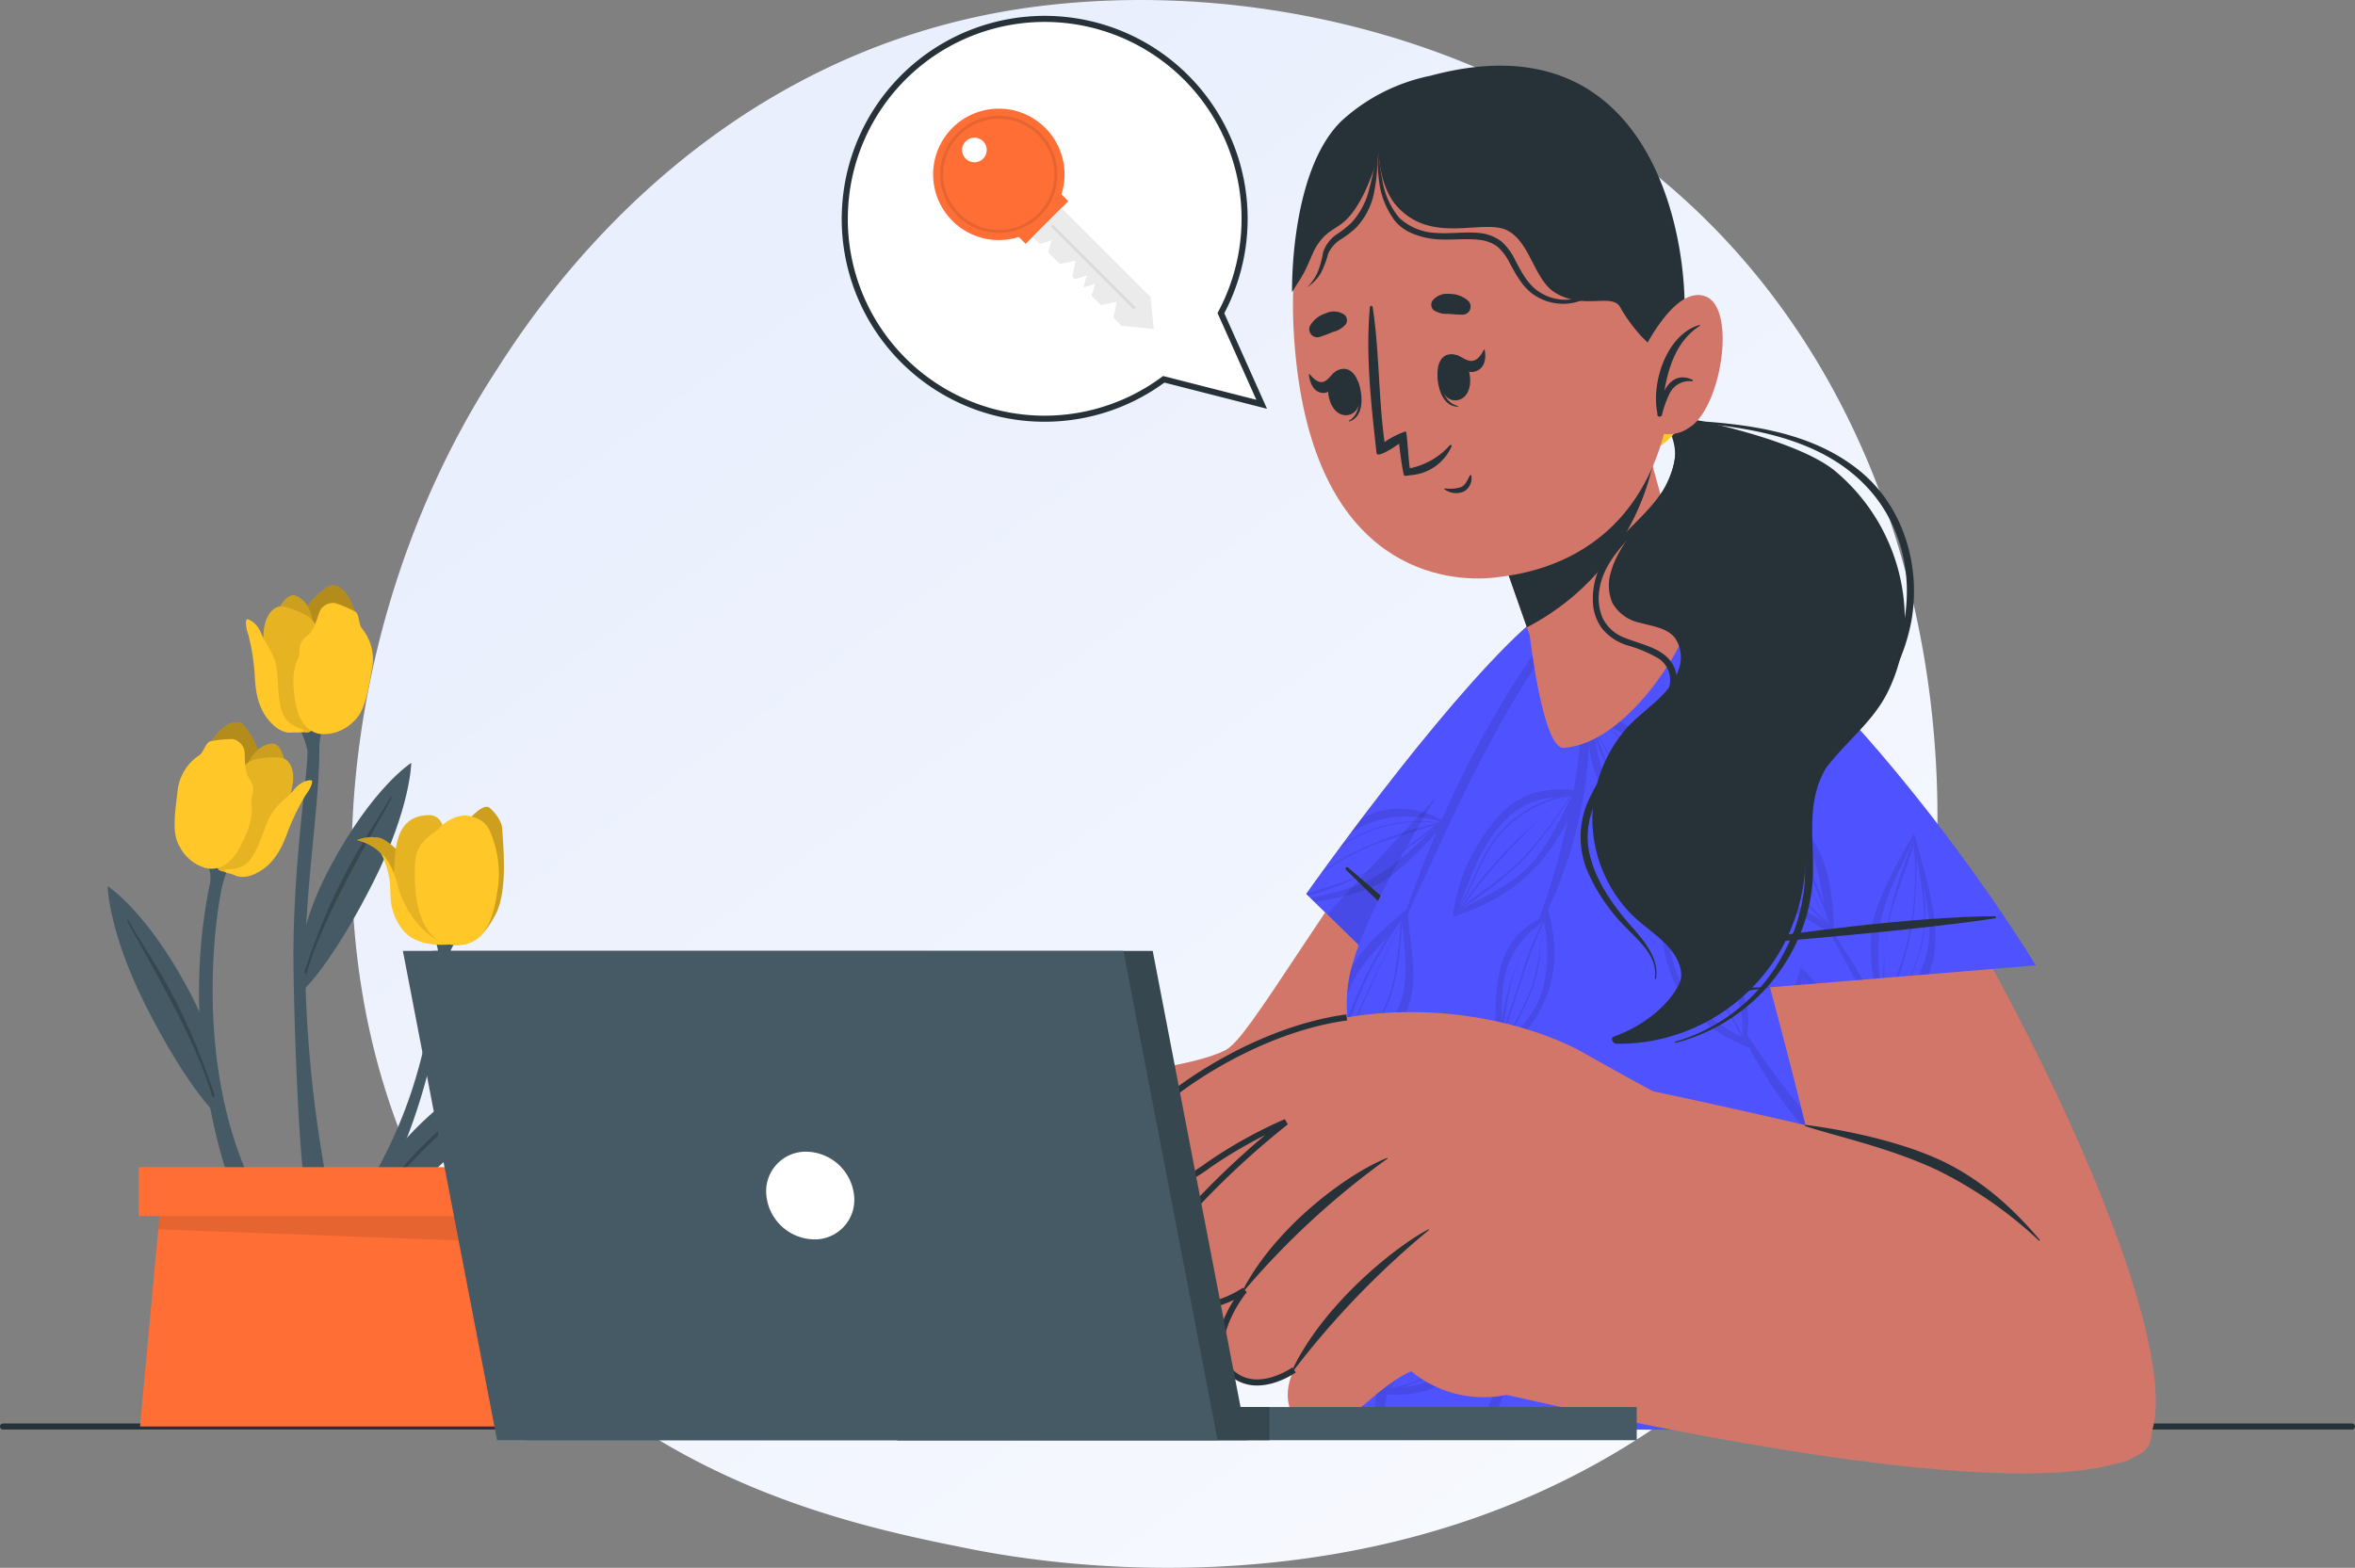 <svg xmlns="http://www.w3.org/2000/svg" xmlns:xlink="http://www.w3.org/1999/xlink" width="387.579" height="258.098" viewBox="0 0 387.579 258.098">
  <rect x="0" y="0" width="387.579" height="258.098" fill="#808080" stroke="none"/>
  <defs>
    <linearGradient id="linear-gradient" x1="1.124" y1="1.3" x2="0.239" y2="0.188" gradientUnits="objectBoundingBox">
      <stop offset="0" stop-color="#fff"/>
      <stop offset="1" stop-color="#e9effd"/>
    </linearGradient>
  </defs>
  <g id="Group_1168" data-name="Group 1168" transform="translate(-21.921 -101.348)">
    <path id="Path_1764" data-name="Path 1764" d="M698.779,698.377a94.018,94.018,0,0,1-14.437,11.964c-47.1,33.261-102.823,23.565-114.667,21.2-17.489-3.5-51.3-10.254-75.737-38.545-36.978-42.8-31.22-110.234-2.537-154.747,5.246-8.142,32.96-53.333,89.287-60.58,34.089-4.386,73.825,4.46,102.6,28.189C743.693,555.667,739.393,656.293,698.779,698.377Z" transform="translate(-388.247 -375.236)" fill="url(#linear-gradient)"/>
    <g id="Table" transform="translate(22.421 336.18)">
      <line id="Line_1" data-name="Line 1" x2="386.579" transform="translate(0)" fill="none" stroke="#263238" stroke-linecap="round" stroke-linejoin="round" stroke-width="1"/>
    </g>
    <g id="Plant" transform="translate(39.64 197.688)">
      <g id="Group_25" data-name="Group 25" transform="translate(0 0)">
        <g id="Group_11" data-name="Group 11" transform="translate(22.758)">
          <g id="Group_9" data-name="Group 9">
            <path id="Path_7" data-name="Path 7" d="M70.933,335.621s.827-.008,1.767,3.661c.509,1.992-2.527,18.818-2.229,36.691.224,13.413.875,28.1,1.907,36.473,0,0,.981,1.963,4.2,1.371a209.835,209.835,0,0,1-4.2-38.328c-.133-12.568,2.413-26.923,2.34-36.706a8.624,8.624,0,0,1,.826-3.4Z" transform="translate(-62.633 -312.331)" fill="#455a64"/>
            <g id="Group_8" data-name="Group 8">
              <g id="Group_5" data-name="Group 5" transform="translate(7.664)">
                <path id="Path_8" data-name="Path 8" d="M73.9,328.583s-3.753-2.8-3.616-7.082,1.634-7.594,3.73-9.617,2.817-1.935,2.817-1.935,2.343-.307,3.771,4.615,2.825,9.075,1.129,11.6A6.015,6.015,0,0,1,73.9,328.583Z" transform="translate(-70.281 -309.946)" fill="#ffc727"/>
                <path id="Path_9" data-name="Path 9" d="M73.9,328.583s-3.753-2.8-3.616-7.082,1.634-7.594,3.73-9.617,2.817-1.935,2.817-1.935,2.343-.307,3.771,4.615,2.825,9.075,1.129,11.6A6.015,6.015,0,0,1,73.9,328.583Z" transform="translate(-70.281 -309.946)" opacity="0.3"/>
              </g>
              <g id="Group_6" data-name="Group 6" transform="translate(4.257 1.65)">
                <path id="Path_10" data-name="Path 10" d="M67.288,322.355s-1.615-4.167-.156-7.33,2.527-3.174,2.845-3.252,2.373.513,3.135,3.553.737,5.181.255,6.437-2.482,2.194-2.482,2.194A4.057,4.057,0,0,1,67.288,322.355Z" transform="translate(-66.521 -311.767)" fill="#ffc727"/>
                <path id="Path_11" data-name="Path 11" d="M67.288,322.355s-1.615-4.167-.156-7.33,2.527-3.174,2.845-3.252,2.373.513,3.135,3.553.737,5.181.255,6.437-2.482,2.194-2.482,2.194A4.057,4.057,0,0,1,67.288,322.355Z" transform="translate(-66.521 -311.767)" opacity="0.2"/>
              </g>
              <g id="Group_7" data-name="Group 7" transform="translate(2.821 3.51)">
                <path id="Path_12" data-name="Path 12" d="M67.321,313.905s-1.7.443-2.2,3.357a19.735,19.735,0,0,0,.319,6.95c.174.625.666,6.615,3.8,9s3.728.9,3.728.9a6.447,6.447,0,0,0,2.756-5.041,23.262,23.262,0,0,0-.917-8.973c-.85-2.566-1.189-4.008-2.933-4.93S67.937,313.573,67.321,313.905Z" transform="translate(-64.937 -313.819)" fill="#ffc727"/>
                <path id="Path_13" data-name="Path 13" d="M67.321,313.905s-1.7.443-2.2,3.357a19.735,19.735,0,0,0,.319,6.95c.174.625.666,6.615,3.8,9s3.728.9,3.728.9a6.447,6.447,0,0,0,2.756-5.041,23.262,23.262,0,0,0-.917-8.973c-.85-2.566-1.189-4.008-2.933-4.93S67.937,313.573,67.321,313.905Z" transform="translate(-64.937 -313.819)" opacity="0.1"/>
              </g>
              <path id="Path_14" data-name="Path 14" d="M75.733,334.757s-3.77.6-4.856-4.809.2-7.176.449-7.935-.064-1.6.534-2.53.985-.719,1.737-1.959.987-3.079,1.6-3.6a2.556,2.556,0,0,1,2.06-.751,21.033,21.033,0,0,1,3.206,1.34c.914.343.641,2.075,1.238,2.817a8.062,8.062,0,0,1,1.62,7c-.722,4.11-1.234,6.867-3.057,8.422A6.835,6.835,0,0,1,75.733,334.757Z" transform="translate(-62.633 -310.247)" fill="#ffc727"/>
              <path id="Path_15" data-name="Path 15" d="M69.585,334.769c-.654.1-2.218.16-4.122-2.162-2.332-2.842-2.1-6.911-2.243-7.952a37.075,37.075,0,0,0-.994-5.961c-.564-1.552-.42-2.438-.247-2.547s1.585.416,2.33,2.251,2.363,3.525,2.624,6.212.133,6.555,1.62,8.154,3.1,1.208,2.72,1.951A13.222,13.222,0,0,1,69.585,334.769Z" transform="translate(-61.824 -310.526)" fill="#ffc727"/>
            </g>
          </g>
          <g id="Group_10" data-name="Group 10" transform="translate(8.712 29.247)">
            <path id="Path_16" data-name="Path 16" d="M71.78,379.9s-2.247-7.289,4.773-20.49,13.378-17.194,13.378-17.194-.072,7.369-6.233,19.6S72.725,379.356,71.78,379.9Z" transform="translate(-71.437 -342.219)" fill="#455a64"/>
            <path id="Path_17" data-name="Path 17" d="M86.593,348.429c.2-.379.283-.014.082.365-2.488,4.7-11.087,18.847-13.86,28.61-.118.412-.454-.011-.32-.418C77.934,360.532,84.065,353.206,86.593,348.429Z" transform="translate(-71.534 -342.786)" fill="#37474f"/>
          </g>
        </g>
        <g id="Group_16" data-name="Group 16" transform="translate(38.243 36.473)">
          <g id="Group_15" data-name="Group 15">
            <g id="Group_12" data-name="Group 12" transform="translate(2.75 4.955)">
              <path id="Path_18" data-name="Path 18" d="M90.419,369.18s.472-9.231-2.054-11.57-3.077-1.732-3.815-1.918a7.084,7.084,0,0,0-2.605.5s3.816.863,4.688,3.463Z" transform="translate(-81.945 -355.661)" fill="#ffc727"/>
              <path id="Path_19" data-name="Path 19" d="M90.419,369.18s.472-9.231-2.054-11.57-3.077-1.732-3.815-1.918a7.084,7.084,0,0,0-2.605.5s3.816.863,4.688,3.463Z" transform="translate(-81.945 -355.661)" opacity="0.2"/>
            </g>
            <path id="Path_20" data-name="Path 20" d="M94.168,373.629a6.062,6.062,0,0,1,.822,4.2c-2.059,19.928-7.131,30.536-15.457,43.5,0,0-1.642,4.191.406,3.249,0,0,13.128-13.866,16.543-45.793,0,0,.15-3.647,2.516-5.163C99,373.623,94.56,372.56,94.168,373.629Z" transform="translate(-78.911 -352.346)" fill="#455a64"/>
            <g id="Group_13" data-name="Group 13" transform="translate(8.814 1.376)">
              <path id="Path_21" data-name="Path 21" d="M94.4,351.716a2.224,2.224,0,0,1,2.323,1.947c.486,2.137,4.354,13.737,2.671,17.067s-2.317,1.9-3.742,2.112c-1.609.235-5.078-2.09-5.661-3.982s-1.606-5.784-1.3-8.008S88.374,351.788,94.4,351.716Z" transform="translate(-88.636 -351.711)" fill="#ffc727"/>
              <path id="Path_22" data-name="Path 22" d="M94.4,351.716a2.224,2.224,0,0,1,2.323,1.947c.486,2.137,4.354,13.737,2.671,17.067s-2.317,1.9-3.742,2.112c-1.609.235-5.078-2.09-5.661-3.982s-1.606-5.784-1.3-8.008S88.374,351.788,94.4,351.716Z" transform="translate(-88.636 -351.711)" opacity="0.1"/>
            </g>
            <g id="Group_14" data-name="Group 14" transform="translate(17.916)">
              <path id="Path_23" data-name="Path 23" d="M105.467,350.441s1.915,1.62,1.989,3.443,1.034,9.978-1.063,13.964-3.861,5.1-6.807,5.091,2.239-20.482,2.239-20.482S104.423,349.3,105.467,350.441Z" transform="translate(-98.68 -350.193)" fill="#ffc727"/>
              <path id="Path_24" data-name="Path 24" d="M105.467,350.441s1.915,1.62,1.989,3.443,1.034,9.978-1.063,13.964-3.861,5.1-6.807,5.091,2.239-20.482,2.239-20.482S104.423,349.3,105.467,350.441Z" transform="translate(-98.68 -350.193)" opacity="0.2"/>
            </g>
            <path id="Path_25" data-name="Path 25" d="M100.74,351.75s2.895.135,3.96,2.287a17.445,17.445,0,0,1,1.527,9.2c-.488,3.1-1.15,10.722-7.822,9.812-5.036-.686-6.139-7.48-5.9-13.108.173-4.114,2.694-4.756,4.151-6.229A6.375,6.375,0,0,1,100.74,351.75Z" transform="translate(-80.182 -350.338)" fill="#ffc727"/>
            <path id="Path_26" data-name="Path 26" d="M97.767,373.639s-5.551.8-7.99-2.579-1.628-5.78-2.029-8.154a15.532,15.532,0,0,0-1.319-4.142s1.52.728,2.709,5.3S94.171,373.227,97.767,373.639Z" transform="translate(-79.616 -350.997)" fill="#ffc727"/>
            <path id="Path_27" data-name="Path 27" d="M80.116,426.053s2.418-10.236,12.651-19.886c9.8-9.241,15.961-9.52,17.718-10.432a1.74,1.74,0,0,0,.208-.126c1.425-1.032-6.506,10-13.378,16.2S84.852,423.879,80.116,426.053Z" transform="translate(-79.024 -354.445)" fill="#455a64"/>
          </g>
          <path id="Path_28" data-name="Path 28" d="M103.417,402.343c-8.637,5.543-14.831,12.555-20.163,20.385-.242.355-.5,1.1-.257.749a90.964,90.964,0,0,1,20.214-20.693C103.555,402.526,103.775,402.113,103.417,402.343Z" transform="translate(-79.285 -355.077)" fill="#37474f"/>
        </g>
        <g id="Group_22" data-name="Group 22" transform="translate(0 22.55)">
          <g id="Group_20" data-name="Group 20" transform="translate(11.017)">
            <g id="Group_17" data-name="Group 17" transform="translate(1.159)">
              <path id="Path_29" data-name="Path 29" d="M57.092,353.6s4.41-1.57,5.541-5.7.675-7.738-.733-10.288-2.122-2.679-2.122-2.679-2.149-.983-4.963,3.3-5.371,7.842-4.492,10.749A6.014,6.014,0,0,0,57.092,353.6Z" transform="translate(-50.146 -334.83)" fill="#ffc727"/>
              <path id="Path_30" data-name="Path 30" d="M57.092,353.6s4.41-1.57,5.541-5.7.675-7.738-.733-10.288-2.122-2.679-2.122-2.679-2.149-.983-4.963,3.3-5.371,7.842-4.492,10.749A6.014,6.014,0,0,0,57.092,353.6Z" transform="translate(-50.146 -334.83)" opacity="0.3"/>
            </g>
            <path id="Path_31" data-name="Path 31" d="M58.942,360.282s-.828-.008-1.767,3.66c-.893,3.487-4.918,27.9,4.377,48.348,0,0,.856,3.5-2.362,2.911,0,0-9.9-23.812-4.034-51.756a5.074,5.074,0,0,0-.826-3.4Z" transform="translate(-49.283 -337.194)" fill="#455a64"/>
            <g id="Group_18" data-name="Group 18" transform="translate(10.328 3.527)">
              <path id="Path_32" data-name="Path 32" d="M65.908,349.691s2.769-3.506,2.307-6.96-1.48-3.777-1.761-3.945-2.421-.209-4.043,2.472-2.229,4.735-2.139,6.077S62,350.163,62,350.163A4.054,4.054,0,0,0,65.908,349.691Z" transform="translate(-60.264 -338.721)" fill="#ffc727"/>
              <path id="Path_33" data-name="Path 33" d="M65.908,349.691s2.769-3.506,2.307-6.96-1.48-3.777-1.761-3.945-2.421-.209-4.043,2.472-2.229,4.735-2.139,6.077S62,350.163,62,350.163A4.054,4.054,0,0,0,65.908,349.691Z" transform="translate(-60.264 -338.721)" opacity="0.2"/>
            </g>
            <g id="Group_19" data-name="Group 19" transform="translate(5.646 5.79)">
              <path id="Path_34" data-name="Path 34" d="M67.794,341.611s1.5.925,1.113,3.856a19.715,19.715,0,0,1-2.351,6.547c-.35.546-2.584,6.126-6.28,7.485s-3.827-.238-3.827-.238a6.452,6.452,0,0,1-1.15-5.63,23.259,23.259,0,0,1,3.519-8.3c1.568-2.2,2.315-3.48,4.254-3.848S67.3,341.113,67.794,341.611Z" transform="translate(-55.098 -341.219)" fill="#ffc727"/>
              <path id="Path_35" data-name="Path 35" d="M67.794,341.611s1.5.925,1.113,3.856a19.715,19.715,0,0,1-2.351,6.547c-.35.546-2.584,6.126-6.28,7.485s-3.827-.238-3.827-.238a6.452,6.452,0,0,1-1.15-5.63,23.259,23.259,0,0,1,3.519-8.3c1.568-2.2,2.315-3.48,4.254-3.848S67.3,341.113,67.794,341.611Z" transform="translate(-55.098 -341.219)" opacity="0.1"/>
            </g>
            <path id="Path_36" data-name="Path 36" d="M53.508,358.958s3.426,1.684,6.056-3.165,1.921-6.918,1.908-7.716.533-1.511.235-2.576-.73-.977-1.083-2.384-.036-3.233-.471-3.909a2.553,2.553,0,0,0-1.747-1.325,21.037,21.037,0,0,0-3.459.337c-.974.058-1.223,1.794-2.012,2.327a8.065,8.065,0,0,0-3.61,6.215c-.519,4.141-.843,6.926.441,8.949A6.833,6.833,0,0,0,53.508,358.958Z" transform="translate(-48.867 -335.113)" fill="#ffc727"/>
            <path id="Path_37" data-name="Path 37" d="M59.539,360.98c.6.289,2.072.807,4.577-.853,3.064-2.029,4.036-5.987,4.484-6.939a37.129,37.129,0,0,1,2.705-5.4c1-1.317,1.12-2.206.986-2.361s-1.637-.069-2.89,1.466-3.3,2.672-4.336,5.164-2.058,6.225-3.949,7.316-3.323.24-3.174,1.063C57.967,360.569,59.156,360.794,59.539,360.98Z" transform="translate(-49.717 -335.818)" fill="#ffc727"/>
          </g>
          <g id="Group_21" data-name="Group 21" transform="translate(0 26.994)">
            <path id="Path_38" data-name="Path 38" d="M54.861,402.3s2.247-7.29-4.773-20.49-13.377-17.194-13.377-17.194.071,7.369,6.232,19.6S53.916,401.754,54.861,402.3Z" transform="translate(-36.711 -364.617)" fill="#455a64"/>
            <path id="Path_39" data-name="Path 39" d="M40.479,370.827c-.2-.379-.284-.014-.083.364,2.488,4.7,11.087,18.848,13.86,28.61.118.413.454-.011.32-.418C49.138,382.93,43.007,375.6,40.479,370.827Z" transform="translate(-37.046 -365.184)" fill="#37474f"/>
          </g>
        </g>
        <g id="Group_24" data-name="Group 24" transform="translate(5.114 95.799)">
          <g id="Group_23" data-name="Group 23" transform="translate(0.212 5.688)">
            <path id="Path_40" data-name="Path 40" d="M42.588,458.938h63.635l-2.808-30.317-.616-6.686H46.012l-.616,6.686Z" transform="translate(-42.588 -421.934)" fill="#ff6f35"/>
            <path id="Path_41" data-name="Path 41" d="M45.9,426.484l57.822,2.137-.616-6.686H46.323Z" transform="translate(-42.899 -421.934)" opacity="0.1"/>
          </g>
          <rect id="Rectangle_23" data-name="Rectangle 23" width="64.058" height="8.052" transform="translate(64.058 8.052) rotate(180)" fill="#ff6f35"/>
        </g>
      </g>
    </g>
    <g id="Character" transform="translate(102.363 112.158)">
      <g id="Group_101" data-name="Group 101" transform="translate(0 0)">
        <g id="Group_100" data-name="Group 100">
          <g id="Group_69" data-name="Group 69" transform="translate(0 89.552)">
            <g id="Group_65" data-name="Group 65" transform="translate(0 2.911)">
              <path id="Path_113" data-name="Path 113" d="M348.122,330.388c-2.372,28.569-20.832,90.823-33.744,101.44-8.315,6.838-43.978,14.423-62.661,14.449-7.667.011-13.359-52.519-1.855-53.266,19.841-1.289,33.879-3.1,39.16-5.834,4.116-2.128,14.449-21.935,42.428-59.687C341.855,313.451,349.457,314.3,348.122,330.388Z" transform="translate(-167.746 -317.597)" fill="#d3766a"/>
              <g id="Group_64" data-name="Group 64" transform="translate(0 66.814)">
                <path id="Path_114" data-name="Path 114" d="M254.022,452.079c-.969.246-14.712,3.685-22.845,4.184-6.067.373-23.562.978-24.636-5.662-.738-4.527,9.508-6.093,16.729-7.363,3.8-.669,8.907-3.348,8.384-5.814-.915-4.312-10.752-2.4-17.409-.295-12.873,4.062-30.715,12.567-36.375,5.229-2.137-2.774,1.809-6.065,7.151-8.963-8.268,2.918-16.836,4.911-19.331,1.924-1.435-1.7-1.111-3.529.316-5.375-2.4.225-4.348-.362-5.4-2.128-1.8-3,.161-6.376,3.576-9.529a2.879,2.879,0,0,1-1.823-1.886c-3.282-8.726,26.589-24.962,35.684-25.067,26.764-.338,53.3,7.929,53.3,7.929C259.533,409.479,254.046,452.066,254.022,452.079Z" transform="translate(-159.925 -391.325)" fill="#d3766a"/>
                <g id="Group_63" data-name="Group 63" transform="translate(4.083 6.049)">
                  <path id="Path_115" data-name="Path 115" d="M224.412,423.294A44.206,44.206,0,0,0,206,426.014c-7.4,2.806-12.785,6.823-19.314,10.621a.155.155,0,0,0,.15.27c3.11-1.8,15.79-8.365,19-9.781a42.088,42.088,0,0,1,18.57-3.722C224.481,423.4,224.481,423.3,224.412,423.294Z" transform="translate(-166.51 -400.363)" fill="#263238"/>
                  <path id="Path_116" data-name="Path 116" d="M220.252,410.235c-7.087.326-14.344.637-21.25,2.405-7.559,1.934-14.132,6.378-20.568,10.629q-5.8,3.831-11.421,7.915c-.157.114-.016.382.15.269q9.829-6.62,20.049-12.642a55.665,55.665,0,0,1,20.526-7.3c4.148-.6,8.334-.878,12.513-1.155C220.329,410.353,220.332,410.23,220.252,410.235Z" transform="translate(-164.666 -399.147)" fill="#263238"/>
                  <path id="Path_117" data-name="Path 117" d="M215,398.058c-6.787-.123-12.7-.255-19.228,1.933-8.639,2.9-17.721,9-20.915,11.174-3.527,2.4-6.971,4.913-10.376,7.48-.139.1.04.348.182.246a220.951,220.951,0,0,1,24.191-15.159,43.951,43.951,0,0,1,12.682-4.712A79.166,79.166,0,0,1,215,398.1.023.023,0,0,0,215,398.058Z" transform="translate(-164.43 -398)" fill="#263238"/>
                </g>
              </g>
            </g>
            <g id="Group_68" data-name="Group 68" transform="translate(134.535)">
              <path id="Path_118" data-name="Path 118" d="M344.2,396.268l-35.822-35.094s21.331-30.286,35.723-43.517c8.065-7.415,13.931-1.245,13.883,8.662C357.824,360.991,344.2,396.268,344.2,396.268Z" transform="translate(-308.38 -314.384)" fill="#ffc727"/>
              <path id="Path_119" data-name="Path 119" d="M344.2,396.268l-35.822-35.094s21.331-30.286,35.723-43.517c8.065-7.415,13.931-1.245,13.883,8.662C357.824,360.991,344.2,396.268,344.2,396.268Z" transform="translate(-308.38 -314.384)" fill="#4f52ff"/>
              <path id="Path_120" data-name="Path 120" d="M346.464,349.128a32.612,32.612,0,0,1,3.164-2.774c-.721.592-1.415,1.223-2.113,1.841Q346.989,348.659,346.464,349.128Zm11.305-15.733c-.761-.335-1.559-.634-2.374-.924.009.054.018.118.027.172a.115.115,0,0,1,.009.054,2.006,2.006,0,0,1,.045.227c.1.562.2,1.115.29,1.677a40.472,40.472,0,0,0,1.4,6.5v.018q-.122,1.237-.272,2.474a22.159,22.159,0,0,1-1.976-6.779,73.077,73.077,0,0,1-6.788,27.042.443.443,0,0,1,.091.172c2.791,9.923-.308,18.125-8.419,24.133-.027.1-.045.19-.073.281-.073.254-.444.136-.426-.109.7-8.555-1.477-18.405,7.386-23.009a133.5,133.5,0,0,0,4.731-16.249C347.5,356.73,342.1,361.8,333.12,364.714a.3.3,0,0,1-.544.009.162.162,0,0,1-.036-.154c0-.009-.009-.009-.009-.018a30.439,30.439,0,0,1,8.084-16.747c3.271-3.389,7.3-4.087,11.808-3.743a86.137,86.137,0,0,0,.1-29.262c-11.881,14.871-19.475,32.389-27.4,49.625.009.036.018.063.027.1.2,4.341,1.45,9.189.508,13.575l-1.2-1.169c.652-3.561-.018-7.395-.254-11a72.569,72.569,0,0,1-1.214,9.561l-.227-.227a88.146,88.146,0,0,0,1.187-9.108c-1.2,2.284-2.338,4.585-3.416,6.924l-.082-.073c1.133-2.356,2.311-4.685,3.516-7.005.018-.145.036-.3.054-.453-.263.353-.526.689-.8,1.024q-1.89,2.827-3.453,5.764l-.227-.217c.77-1.4,1.595-2.791,2.465-4.132-1.042,1.169-2.121,2.293-3.127,3.489l-1.042-1.033a51.827,51.827,0,0,1,6.325-6.117.2.2,0,0,0,.009-.073.1.1,0,0,1,.154-.063c.19-.163.372-.326.562-.489q2.257-6.389,4.93-12.669c-3.009,3.2-6.045,6.679-9.869,8.691-2.438,1.278-6.688,2.2-10.222,2.782l-.689-.671a40.919,40.919,0,0,0,9.044-2.628c4.123-1.9,8.029-5.628,11.419-8.917a50.828,50.828,0,0,1-6.47,4.567.026.026,0,1,1-.027-.045c2.329-1.568,4.54-3.253,6.7-5.039-4.513,1.541-9.2,2.6-13.458,4.812a54.4,54.4,0,0,0-5.465,3.244c.091-.118.181-.245.272-.372a50.067,50.067,0,0,1,5.084-3.1,68.15,68.15,0,0,1,13.929-4.9,23.56,23.56,0,0,0-13.766,2.592,24.273,24.273,0,0,0-2.438,1.568l.408-.544c.009-.009.009-.018.018-.018a20.354,20.354,0,0,1,2.8-1.6,22.814,22.814,0,0,1,13.068-2.039c.082-.063.154-.127.227-.19-5.51-1.387-10.222-1.042-14.69,1.948.562-.761,1.169-1.568,1.794-2.392,3.7-2.021,7.957-2.438,13.195.2a.125.125,0,0,0,.036-.027A155.284,155.284,0,0,1,351.2,314.4a5.225,5.225,0,0,1,2.51.825,91.037,91.037,0,0,1,1.4,15.8c.045.2.082.408.127.607a12.893,12.893,0,0,1,2.61.408C357.824,332.5,357.8,332.95,357.77,333.394ZM347.484,365.81c-.009-.045-.018-.082-.027-.127a2.2,2.2,0,0,0-.181.127.191.191,0,0,0-.054.036.048.048,0,0,0-.036.027,3.371,3.371,0,0,0-.426.308.919.919,0,0,0-.163.118c-4.015,3.009-5.827,7.032-6,12.207-.045,1.251-.036,2.492-.072,3.715a24.74,24.74,0,0,1-.526,5.211c.009-.009.018-.018.018-.027,2.691-3.416,5.945-5.936,7.232-10.349A23.841,23.841,0,0,0,347.484,365.81Zm-13.829-2.565c2.411-4.567,3.779-9.579,7.621-13.267A18.82,18.82,0,0,1,350,345.185c-4.876.408-8.075,2.012-11.346,6.933C336.292,355.67,335.032,359.349,333.655,363.246Zm-.009.435a63.64,63.64,0,0,1,8.519-10.494c1.377-1.414,2.827-2.746,4.3-4.06-1.459,1.423-2.818,2.936-4.114,4.259a83.038,83.038,0,0,0-8.129,9.805c3.19-2.646,6.77-4.749,9.679-7.775a69.941,69.941,0,0,0,7.884-10.331c-.091,0-.172.009-.263.009a19.063,19.063,0,0,0-1.894,1.26,16.8,16.8,0,0,1,1.649-1.214,19.275,19.275,0,0,0-10.494,5.7c-3.507,3.725-4.712,8.682-7.286,12.968A1.809,1.809,0,0,1,333.646,363.681Zm18.478-18.6h-.163a74.734,74.734,0,0,1-7.63,10.259,60.517,60.517,0,0,1-10.358,8.21l-.136.19c3.244-1.867,6.833-3.38,9.7-5.736C347.656,354.627,349.713,349.679,352.124,345.076Zm-30.259,10.476c-3.806,2.809-8.5,4.522-13.131,5.972l-.353-.344.018-.018.009-.009c4.64-1.5,9.325-2.655,13.448-5.61Zm25.755,9.95c-.045.1-.091.208-.136.308-.1.208-.2.417-.29.634-.208,3.525-.326,7.005-1.595,10.376a49.911,49.911,0,0,1-5.528,10.331,2.092,2.092,0,0,1-.054.254,1.3,1.3,0,0,1-.036.2c-.018.063-.109.045-.1-.009a1.765,1.765,0,0,0,.018-.218.084.084,0,0,1-.1-.091.05.05,0,0,1-.027-.063c.063-.236.145-.471.208-.716.145-1.432.317-2.864.544-4.286.906-5.709,2.619-11.228,6.072-15.922.19-.281.4-.553.616-.825.009-.19.027-.39.036-.58,0-.027.045-.018.045,0-.018.181-.027.353-.036.526.163-.208.317-.417.489-.625.027-.027.082.009.054.036-.19.227-.372.462-.553.689l-.027.326v.063c.018-.036.036-.063.054-.1.073-.127.145-.263.218-.381C347.547,365.339,347.656,365.421,347.62,365.5Zm-.48,1.051c-2.818,6.307-4.54,13.013-6.851,19.529-.036.181-.063.372-.109.553a59.832,59.832,0,0,0,5.2-9.887A35.045,35.045,0,0,0,347.139,366.553Zm.045-.68c.009-.1.009-.2.018-.3-.154.2-.308.408-.444.607a26.723,26.723,0,0,0-4.613,9.488c-.734,2.927-1.078,5.927-1.577,8.89.933-3.045,1.957-6.072,2.954-9.108a51.916,51.916,0,0,1,3.652-9.47C347.176,365.946,347.185,365.91,347.185,365.874Zm8.247-33.177a.273.273,0,0,0-.072-.036.129.129,0,0,1,.018.054c.036.073.063.136.1.208q.965,2.066,2.066,4.042a2.215,2.215,0,0,0-.018.245c-.68-1.26-1.323-2.528-1.921-3.824.571,1.695,1.151,3.407,1.812,5.093v.027c-.018.217-.036.426-.054.643a43.056,43.056,0,0,1-1.595-4.549c-.208-.671-.39-1.341-.553-2-.2-.082-.4-.172-.6-.254-.018-.009-.009-.036,0-.027.2.082.4.154.589.236-.009-.027-.018-.063-.027-.091-.036-.1-.082-.19-.118-.281-.018-.036.018-.054.045-.045l-.009-.009c-.009-.045.063-.054.073-.009.063.163.118.326.172.489.027.009.054.027.082.036a21.5,21.5,0,0,1,2.329,1.169.443.443,0,0,1-.009.109A18.63,18.63,0,0,0,355.432,332.7Z" transform="translate(-308.38 -314.386)" opacity="0.1"/>
              <path id="Path_121" data-name="Path 121" d="M312.175,364.834l32.388,31.736s13.618-35.278,13.781-69.945a16.266,16.266,0,0,0-2.229-9.028Z" transform="translate(-308.736 -314.686)" opacity="0.1"/>
              <g id="Group_67" data-name="Group 67" transform="translate(6.433 42.361)">
                <g id="Group_66" data-name="Group 66">
                  <path id="Path_122" data-name="Path 122" d="M315.815,361.144c5.958,4.943,21.729,18.817,30.8,29.172.054.063-.158.3-.221.244-8.846-7.476-25.39-23.627-30.9-29.067C315.4,361.391,315.7,361.051,315.815,361.144Z" transform="translate(-315.479 -361.128)" fill="#263238"/>
                </g>
              </g>
            </g>
          </g>
          <g id="Group_71" data-name="Group 71" transform="translate(141.197 85.529)">
            <path id="Path_123" data-name="Path 123" d="M440.419,449.16l-123.239-.317,7.448-46.405s-10.658-12.953-8.642-27c2.211-15.4,29.936-54.416,32.269-56.616,9.38-8.818,19.25-11.18,28.189-6.559C407.2,328.157,440.419,449.16,440.419,449.16Z" transform="translate(-315.732 -309.946)" fill="#4f52ff"/>
            <path id="Path_124" data-name="Path 124" d="M394.691,393.927a32.233,32.233,0,0,1,.31,4.2c-.037-.932-.123-1.867-.2-2.8C394.769,394.862,394.73,394.394,394.691,393.927Zm8.777,55.551-1.5-.009a17.711,17.711,0,0,0-1.93-1.214c-4.468-2.4-8.047-1.686-12.406-1.423a.028.028,0,0,0-.036,0c-.272.018-.544.036-.816.045l.489.517c.018.027.036.036.045.054.634.68,1.214,1.35,1.785,1.985h-1.3a9.883,9.883,0,0,1-1.785-3.208c4.676-.834,8.818-1.368,13.24.643A19.676,19.676,0,0,1,403.468,449.478Zm3.7.009-1.4-.009a63.491,63.491,0,0,1-3.235-9.207c-.027-.009-.054-.009-.082-.018-3.888-1.731-8.265-4.123-10.222-8.129-1.985-4.069-1.214-9.787-.761-14.128a.227.227,0,0,1,.227-.218.211.211,0,0,1,.181.091c6.788,5.7,12.461,12.026,11.029,21.215A67.519,67.519,0,0,0,407.165,449.487Zm-5.2-10.44c.091.045.181.091.272.127a.248.248,0,0,1,.027-.217.31.31,0,0,1,.136-.127c-.118-4.64-.372-8.346-3.471-12.325-1.976-2.519-4.132-4.921-6.316-7.268-.118-.127-.227-.245-.344-.362-.054-.063-.118-.136-.181-.2l-.054-.054c-.027-.027-.054-.063-.082-.091v.109a.686.686,0,0,1,.009.136c.19,3.8-.154,7.694.879,11.364C394.061,434.5,397.958,437.226,401.964,439.047Zm5.7-81.769c-1.513,4.268-3.163,8.428-3.281,13.14h-.009c.045-4.613,1.432-9.271,3.009-13.729C407.473,356.889,407.564,357.079,407.664,357.279Zm26.562,71.429c-.979.308-1.967.571-2.945.807-.027.009-.036,0-.054,0a47.065,47.065,0,0,1-8.174,18.6c-.009.471-.027.933-.054,1.4h-1.586a97.231,97.231,0,0,0-1.541-23.861c-.317-1.649-.689-3.281-1.078-4.9a.571.571,0,0,1-.263-.054,92.009,92.009,0,0,1-14.59-8.981c-.19-.091-.372-.181-.562-.272-7.159,8.41-18.125,2.927-26.036-1.178-.018-.009-.027-.027-.036-.036a.413.413,0,0,1-.018-.779c.018-.009.045-.018.063-.027.045-.018.082-.036.127-.054,4.712-2.021,8.972-4.658,14.291-3.96a21.476,21.476,0,0,1,7.667,2.682,73.189,73.189,0,0,1-17.508-21.7.484.484,0,0,1-.19-.027c-9.606-3.752-14.291-11.165-14.2-21.251-.063-.082-.127-.154-.181-.227-.154-.217.163-.444.344-.281,6.416,5.709,15.587,9.9,13.92,19.756a135.288,135.288,0,0,0,10.132,13.557c-3.752-7.748-4.54-15.107-1.468-24.033a.3.3,0,0,1,.317-.435.213.213,0,0,1,.154.054c0,.009.009,0,.009.009a30.366,30.366,0,0,1,8.51,16.53c.734,4.658-1.142,8.292-4.123,11.69a86.167,86.167,0,0,0,23.308,17.7c-4.721-18.442-14.137-35.053-23.127-51.764-.027-.018-.063-.018-.091-.045-4.2-2.855-9.8-5-12.479-9.6-2.9-4.975-2.456-11.862-2.42-17.4-.018-.018.263-.154.272-.091,4.522,3.471,9.389,7.34,12.243,12.361,2.474,4.35,2.809,9.207,3.126,14.074l.054.054a.1.1,0,0,1-.036.163c.009.245.027.489.045.734q3.752,5.655,7.15,11.573c-.743-4.341-1.695-8.854-1-13.113.5-3.063,2.773-7.712,4.567-11.029l.408.87a41.1,41.1,0,0,0-3.444,8.972c-.961,4.441-.335,9.805.245,14.491a51.319,51.319,0,0,1,.254-7.92c0-.036.054-.027.054.009-.154,2.8-.136,5.582-.018,8.383,1.5-4.531,3.462-8.908,4.268-13.639a53.547,53.547,0,0,0,.671-5.818c.045.1.091.208.136.308a45.438,45.438,0,0,1-.562,5.546,67.9,67.9,0,0,1-4.477,14.083,23.564,23.564,0,0,0,6.226-12.551,23.047,23.047,0,0,0,.19-3.951c.082.19.172.39.254.589a22.006,22.006,0,0,1-.444,4.35,22.864,22.864,0,0,1-6.244,11.663c.009.1.009.19.018.29,4.939-3.978,7.558-8.464,7.313-14.808.335.788.671,1.568,1,2.365-.054,5.165-2.039,9.751-8.292,12.841v.036c11.364,20.318,19.067,42.665,18.768,65.248a82.564,82.564,0,0,0,7.92-28.066c.444,1.341.87,2.655,1.278,3.933q-.272,2.664-.761,5.292c.408-1.387.761-2.755,1.142-4.1.118.363.227.725.335,1.078-.308.952-.634,1.894-1.015,2.836-.009.018-.018.027-.018.045-.109.281-.227.553-.344.825.045-.018.082-.027.127-.045.743-.236,1.468-.471,2.184-.734C434.035,428.1,434.126,428.408,434.225,428.707Zm-52.806-87.188a64.136,64.136,0,0,1,12.941,21.532c-.7-3.507-1.1-7.023-3.018-10.367C388.76,348.2,385.171,344.9,381.419,341.519Zm13.258,24.522c-3.489-3.163-7.3-6.407-9.534-10.53-2.365-4.368-3.362-9.678-4.486-14.509.508,4.939.952,11.953,3.362,16.258C386.313,361.348,390.853,363.532,394.677,366.042Zm-9.506-11.02c2.193,4.232,6.008,7.413,9.479,10.675a231.735,231.735,0,0,0-13.775-24.423C382.171,345.86,382.969,350.772,385.171,355.022Zm9.923,11.092c-.118-.408-.236-.825-.335-1.242a72.714,72.714,0,0,0-13.385-23.018,181.1,181.1,0,0,1,13.394,23.952C394.877,365.906,394.986,366.015,395.094,366.114ZM380.758,384.7c.036.018.082.036.118.054a1.745,1.745,0,0,0,.009-.217.177.177,0,0,0,.009-.063v-.045a4.783,4.783,0,0,0,.009-.507,1.68,1.68,0,0,0,.009-.208c.018-5.039-2.1-8.908-6.135-12.162-.988-.8-1.985-1.541-2.945-2.3A25.791,25.791,0,0,1,368,365.7c0,.009.009.027.009.036,1.115,4.214,1.169,8.319,3.906,12A23.959,23.959,0,0,0,380.758,384.7Zm10.376-9.506c2.193,4.676,5.374,8.79,6,14.083a18.713,18.713,0,0,1-1.423,9.851c2.61-4.141,3.253-7.658,1.3-13.231C395.593,381.864,393.418,378.647,391.134,375.195Zm3.48,25.565a74.575,74.575,0,0,1-3.589-12.27,60.811,60.811,0,0,1-.326-13.222c-.018-.072-.045-.145-.063-.217-.462,3.716-1.414,7.485-1.26,11.192.208,5.329,2.918,9.95,5.147,14.645C394.551,400.841,394.587,400.8,394.614,400.759Zm.363-.589a19.309,19.309,0,0,0,1.767-11.8c-.861-5.048-4.087-9-5.963-13.63,0,.063.009.127.009.19a64.2,64.2,0,0,1,3.253,13.122c.29,1.948.48,3.906.652,5.872-.272-2.012-.652-4.015-.933-5.845a83.838,83.838,0,0,0-2.927-12.4c.181,4.141-.29,8.274.381,12.415a70.138,70.138,0,0,0,3.5,12.515c.054-.072.1-.145.154-.217a18.809,18.809,0,0,0,.136-2.275A17.135,17.135,0,0,1,394.977,400.17Zm7.64,10.92-.163-.082c-.018-.009-.027-.018-.045-.027a1.917,1.917,0,0,1-.19-.1c-.5-.245-.988-.5-1.468-.752-2.918-1.541-5.773-3.09-9.189-3.534-4.015-.517-7.368,1.124-10.9,2.528a.028.028,0,0,1-.018.009c-.652.254-1.3.508-1.976.734.036.018.063.036.1.054l.163.082c.707.381,1.414.77,2.13,1.151,3.154,1.7,6.407,3.353,9.932,3.634C395.511,415.141,399.045,413.456,402.616,411.09Zm-20.988-26.027c.018.009-.009.045-.027.027-.127-.118-.263-.227-.39-.344.063.263.136.517.2.77,0,.036-.054.063-.063.027-.063-.29-.136-.58-.217-.861-.082-.063-.154-.136-.236-.208-.018-.018-.036-.027-.054-.045.018.036.027.072.045.109a3.777,3.777,0,0,1,.172.4c.036.091-.091.136-.136.054-.054-.1-.109-.2-.163-.29-.109-.208-.217-.417-.326-.616-2.7-2.293-5.392-4.477-7.331-7.522a50.318,50.318,0,0,1-4.921-10.63l-.172-.2c-.045-.054-.091-.1-.136-.154s.036-.109.072-.073c.054.054.109.1.163.154a.081.081,0,0,1,.136-.027.039.039,0,0,1,.063.009l.435.6q1.59,1.454,3.09,3.009c4.024,4.169,7.413,8.881,9.08,14.463.109.317.2.643.281.97Zm-1.26-1.087c-3.335-6.045-7.649-11.464-11.464-17.227-.127-.136-.254-.281-.381-.417a59.737,59.737,0,0,0,4.767,10.1A35.205,35.205,0,0,0,380.368,383.976Zm.743.643c-.063-.236-.127-.462-.208-.7a26.747,26.747,0,0,0-4.8-9.416c-1.894-2.356-4.078-4.431-6.144-6.625,1.867,2.583,3.661,5.229,5.492,7.839a52.663,52.663,0,0,1,5.356,8.627c.027.027.063.054.091.082Zm21.949,26.435c.045.018.018.082-.027.072-.163-.054-.335-.109-.5-.163-.027.018-.054.027-.082.045a20.594,20.594,0,0,1-11.319,2.773,23.309,23.309,0,0,1-6.244-1.26c-1.214-.408-2.574-.825-3.833-1.368a11.156,11.156,0,0,1-2.13-1.151.782.782,0,0,1-.145-.091c-.009,0-.009,0-.018.009-.317.1-.652.2-.97.308-.118.036-.181-.145-.063-.181.217-.072.444-.145.662-.217a.064.064,0,0,1,.045-.036c.036,0,.072-.009.109-.009.018-.009.027-.009.045-.018-.045-.036-.091-.063-.136-.1-.018-.018,0-.045.018-.036.073.036.136.073.208.109.643-.208,1.3-.417,1.957-.607a.028.028,0,0,0,.018-.009,29.285,29.285,0,0,1,9.561-1.441,35.293,35.293,0,0,1,10.53,2.447c.634.227,1.26.48,1.867.734q.285-.15.571-.326c.018-.009.027.009.018.018q-.272.177-.544.326c.027.018.063.027.091.045.1.018.2.036.3.063a.033.033,0,0,1,0,.063Zm-23.326-1.432a66.136,66.136,0,0,1,22.021,1.078c-3.743-1.232-7.612-2.565-11.545-2.755A30.791,30.791,0,0,0,379.734,409.622Zm22.746,1.323c-.018-.009-.036-.009-.054-.018-.073-.018-.136-.027-.208-.045a75.2,75.2,0,0,0-23.2-1.042l-.1.027c7.4,4,15.959,5.247,23.49,1.115C402.435,410.973,402.453,410.954,402.48,410.945Zm.3,28.782c-.163-.136-.326-.272-.489-.417.009.181.027.353.036.535a.087.087,0,0,1-.172.018c-.018-.245-.054-.489-.082-.734l-.036-.036a.841.841,0,0,1,.036.118c.009.036-.045.054-.054.018-.018-.054-.036-.127-.054-.181-.009-.009-.009-.009-.009-.018-2.809-2.429-5.564-5.093-7.223-8.455-1.794-3.634-2.311-7.694-2.673-11.681-.036-.036-.063-.082-.1-.118s-.082-.091-.118-.145c-.027-.027.027-.082.063-.054a.276.276,0,0,1,.045.063.9.9,0,0,1,.091.1.518.518,0,0,0-.009-.118V418.6c0-.027.036-.036.036-.009s.009.054.018.082c.009.045.009.082.018.118.1.118.208.236.308.344-.045-.091-.091-.172-.145-.263-.072-.145-.154-.3-.236-.444a.029.029,0,0,1,.045-.036c.181.281.362.562.535.843.082.118.154.245.236.372,4.966,5.474,8.763,11.835,9.416,19.348,0,.045.009.091.009.136l.589.535C402.924,439.682,402.843,439.79,402.779,439.727Zm-.725-.834a32.884,32.884,0,0,0-3.009-10.313,39.812,39.812,0,0,0-5.746-8.21c1.341,2.257,2.5,4.6,3.67,6.969.009.018-.027.036-.036.009-1.323-2.619-2.827-5.147-4.25-7.712-.181-.227-.372-.444-.553-.662.544,3.661,1.051,7.422,2.537,10.838,1.595,3.634,4.323,6.316,7.2,8.917a49.337,49.337,0,0,0-3.607-8.673.009.009,0,0,1,.009-.009,43.87,43.87,0,0,1,3.67,8.754C401.982,438.83,402.018,438.866,402.054,438.893Zm-1.64,10.576-.689-.009a19.261,19.261,0,0,0-1.9-.743,37.217,37.217,0,0,0-8.691-1.486,70.08,70.08,0,0,1,7.721,2.229l-1.3-.009c-2.583-.879-5.22-1.649-7.911-2.347-.172-.009-.344-.027-.526-.036a35.542,35.542,0,0,0,2.972,2.374h-.39c-.834-.634-1.631-1.3-2.383-1.994-.009-.018-.027-.027-.045-.054-.127-.109-.245-.227-.372-.344l-.29-.027c-.127-.009-.127-.145-.045-.208a.07.07,0,0,1-.018-.109c-.045-.054-.1-.109-.154-.163a.048.048,0,1,1,.063-.073l.281.254c.145.027.29.054.426.082.145.009.29.009.435.027a.028.028,0,0,1,.036,0,38.58,38.58,0,0,1,10.322,1.613A18.541,18.541,0,0,1,400.414,449.469Zm33.467-21.849a16.11,16.11,0,0,1-2.039.743,1.364,1.364,0,0,1-.091.154,1.167,1.167,0,0,1-.082.145c-.063.1-.236.027-.172-.082.027-.045.054-.091.082-.145a2.113,2.113,0,0,1-.227.063l-.145.118c-.054.036-.1-.009-.109-.054-.326.082-.652.163-.979.217-.2.036-.227-.272-.036-.308.5-.091,1-.217,1.486-.353.118-.1.236-.2.353-.308a.319.319,0,0,1,.045-.073c0-.018.009-.027.018-.045.417-.752.816-1.513,1.205-2.275l.109.353c-.3.553-.6,1.1-.906,1.631.372-.326.743-.662,1.106-1,.027.082.054.163.073.236-.48.435-.961.843-1.45,1.242-.018.027-.036.063-.054.091a15.233,15.233,0,0,0,1.722-.652C433.818,427.421,433.854,427.52,433.881,427.62ZM348.21,348.181c.7-.617,1.392-1.249,2.113-1.841a32.612,32.612,0,0,0-3.164,2.774Q347.684,348.647,348.21,348.181ZM325.84,364.51c.236,5.075,1.9,10.838-.154,15.741-1.559,3.725-4.848,6.7-8.21,9.271-.1-.29-.19-.6-.281-.9,2.864-2.737,5.764-5.845,7.114-8.917,1.885-4.286.888-9.225.589-13.793-.417,4.685-.716,9.688-2.655,13.947a38.6,38.6,0,0,1-5.274,8.011c-.027-.109-.063-.217-.091-.335a39.163,39.163,0,0,0,4.948-7.395c2.066-4.3,2.3-9.271,2.818-14a201.755,201.755,0,0,0-8.419,18.541c-.027-.145-.054-.3-.082-.444,2.5-6.226,5.41-12.279,8.519-18.251.018-.145.036-.3.054-.453-.263.353-.526.689-.8,1.024a68.425,68.425,0,0,0-7.975,16.267c-.045-.335-.072-.671-.109-1.006a67.3,67.3,0,0,1,6.869-13.847c-2.374,2.664-4.948,5.1-6.461,8.654-.163.381-.308.752-.453,1.133.045-.634.109-1.278.2-1.921a24.89,24.89,0,0,1,.535-2.556c2.075-3.561,5.2-6.262,8.337-8.972a.2.2,0,0,0,.009-.073.1.1,0,0,1,.154-.063c.19-.163.372-.326.562-.489q2.257-6.389,4.93-12.669a56,56,0,0,1-7.567,7.25c.471-.906.97-1.822,1.468-2.746,2.048-1.64,3.987-3.507,5.782-5.247a50.142,50.142,0,0,1-4.83,3.552c.054-.109.118-.218.172-.317,1.668-1.187,3.281-2.447,4.857-3.752-1.1.372-2.2.716-3.308,1.069.082-.154.172-.3.263-.453,1.142-.326,2.284-.634,3.407-.933-.933-.082-1.867-.127-2.791-.118a1.364,1.364,0,0,1,.091-.154,19.216,19.216,0,0,1,2.791.227c.082-.063.154-.127.227-.19a25.754,25.754,0,0,0-2.719-.544c.154-.254.3-.517.462-.77a18.571,18.571,0,0,1,2.556,1.069.125.125,0,0,0,.036-.027,161.748,161.748,0,0,1,16.611-29.461,3.255,3.255,0,0,1,.236-.245,43.039,43.039,0,0,1,4.232-3.516c-11.464,14.663-18.913,31.818-26.679,48.7C325.822,364.447,325.831,364.474,325.84,364.51Zm44.206-10.857a.146.146,0,0,1-.063-.036.3.3,0,0,1-.118-.063c-4.45-2.546-9.126-4.359-11.772-9.026a21.38,21.38,0,0,1-2.474-7.73,73.077,73.077,0,0,1-6.788,27.042.443.443,0,0,1,.091.172c2.791,9.923-.308,18.125-8.419,24.133-.027.1-.045.19-.073.281-.073.254-.444.136-.426-.109.7-8.555-1.477-18.405,7.386-23.009a133.5,133.5,0,0,0,4.731-16.249c-3.924,7.658-9.325,12.723-18.306,15.641a.3.3,0,0,1-.544.009.162.162,0,0,1-.036-.154c0-.009-.009-.009-.009-.018a30.439,30.439,0,0,1,8.084-16.747c3.271-3.389,7.3-4.087,11.808-3.743a86.26,86.26,0,0,0,.163-28.891c.326-.236.662-.453,1-.662a91.23,91.23,0,0,1,1.522,16.521c.045.2.082.408.127.607,11.029.662,13.24,12.714,14.726,21.5v.054A.407.407,0,0,1,370.046,353.654ZM348.179,365.8c-.009-.045-.018-.082-.027-.127a2.2,2.2,0,0,0-.181.127.191.191,0,0,0-.054.036.048.048,0,0,0-.036.027,3.371,3.371,0,0,0-.426.308.919.919,0,0,0-.163.118c-4.015,3.009-5.827,7.032-6,12.207-.045,1.251-.036,2.492-.072,3.715a24.74,24.74,0,0,1-.526,5.211c.009-.009.018-.018.018-.027,2.691-3.416,5.945-5.936,7.232-10.349A23.841,23.841,0,0,0,348.179,365.8Zm-13.829-2.565c2.411-4.567,3.779-9.579,7.621-13.267a18.82,18.82,0,0,1,8.727-4.794c-4.876.408-8.075,2.012-11.346,6.933C336.987,355.656,335.727,359.336,334.35,363.232Zm-.009.435a63.64,63.64,0,0,1,8.519-10.494c1.377-1.414,2.827-2.746,4.3-4.06-1.459,1.423-2.818,2.936-4.114,4.259a83.038,83.038,0,0,0-8.129,9.805c3.19-2.646,6.77-4.749,9.679-7.775a69.941,69.941,0,0,0,7.884-10.331c-.091,0-.172.009-.263.009a19.063,19.063,0,0,0-1.894,1.26,16.8,16.8,0,0,1,1.649-1.214,19.275,19.275,0,0,0-10.494,5.7c-3.507,3.725-4.712,8.682-7.286,12.968A1.809,1.809,0,0,1,334.341,363.667Zm18.478-18.6h-.163a74.734,74.734,0,0,1-7.63,10.259,60.517,60.517,0,0,1-10.358,8.21l-.136.19c3.244-1.867,6.833-3.38,9.7-5.736C348.351,354.614,350.408,349.666,352.819,345.063Zm15.016,6.171c.571.344,1.142.7,1.695,1.078-.009-.036-.009-.072-.018-.109s-.009-.063-.009-.091c-.145-.861-.272-1.731-.4-2.6-.535-3.507-1.187-7.05-3.063-10-2.438-3.833-5.909-5.637-9.95-7.06.009.054.018.118.027.172a.115.115,0,0,1,.009.054,2.006,2.006,0,0,1,.045.227c.1.562.2,1.115.29,1.677.526,3.235,1.006,6.425,2.691,9.4C361.183,347.546,364.563,349.231,367.835,351.234Zm11.31-23.145c-2.057,4.042-7.078,6.86-10.829,9.117a.22.22,0,0,1-.344-.181.2.2,0,0,1,.009-.073c.453-8.854,2.093-17.182,10.295-21.577.263-.372.526-.743.779-1.115.2.127.4.272.6.426-.073.091-.136.181-.208.272a.724.724,0,0,1,.036.082C380.441,319.181,381.166,324.12,379.145,328.089Zm-.335-11.953c-.018-.1-.045-.19-.063-.29a.258.258,0,0,1-.172.109.328.328,0,0,1-.208-.027c-3.634,2.882-6.434,5.32-7.739,10.2-.834,3.09-1.45,6.271-2.012,9.434l-.082.489a2.5,2.5,0,0,0-.045.254c-.009.027-.009.045-.018.073a.529.529,0,0,1-.018.118.635.635,0,0,1,.091-.073.966.966,0,0,1,.1-.082c2.918-2.447,6.226-4.513,8.546-7.54C379.933,325.189,379.761,320.431,378.809,316.136Zm-30.495,49.353c-.045.1-.091.208-.136.308-.1.208-.2.417-.29.634-.208,3.525-.326,7.005-1.595,10.376a49.911,49.911,0,0,1-5.528,10.331,2.092,2.092,0,0,1-.054.254,1.3,1.3,0,0,1-.036.2c-.018.063-.109.045-.1-.009a1.765,1.765,0,0,0,.018-.218.084.084,0,0,1-.1-.091.05.05,0,0,1-.027-.063c.063-.236.145-.471.208-.716.145-1.432.317-2.864.544-4.286.906-5.709,2.619-11.228,6.072-15.922.19-.281.4-.553.616-.825.009-.19.027-.39.036-.58,0-.027.045-.018.045,0-.018.181-.027.353-.036.526.163-.208.317-.417.489-.625.027-.027.082.009.054.036-.19.227-.372.462-.553.689l-.027.326v.063c.018-.036.036-.063.054-.1.073-.127.145-.263.218-.381C348.242,365.326,348.351,365.407,348.315,365.489Zm-.48,1.051c-2.818,6.307-4.54,13.013-6.851,19.529-.036.181-.063.372-.109.553a59.832,59.832,0,0,0,5.2-9.887A35.045,35.045,0,0,0,347.834,366.54Zm.045-.68c.009-.1.009-.2.018-.3-.154.2-.308.408-.444.607a26.723,26.723,0,0,0-4.613,9.488c-.734,2.927-1.078,5.927-1.577,8.89.933-3.045,1.957-6.072,2.954-9.108a51.916,51.916,0,0,1,3.652-9.47C347.871,365.933,347.88,365.9,347.88,365.861Zm22.366-12.914c-.19-.127-.39-.263-.58-.4-.009.009-.027.009-.045-.009l-.082-.082c-.009-.009-.027-.018-.036-.027v.172c0,.018-.036.027-.045,0-.009-.073-.018-.145-.027-.227-.535-.372-1.069-.752-1.595-1.142a29.644,29.644,0,0,1-7-6.833,35.174,35.174,0,0,1-4.377-9.814c-.208-.671-.39-1.341-.553-2-.2-.082-.4-.172-.6-.254-.018-.009-.009-.036,0-.027.2.082.4.154.589.236-.009-.027-.018-.063-.027-.091-.036-.1-.082-.19-.118-.281-.018-.036.018-.054.045-.045l-.009-.009c-.009-.045.063-.054.073-.009.063.163.118.326.172.489.027.009.054.027.082.036A20.731,20.731,0,0,1,365.152,340a23.358,23.358,0,0,1,2.755,5.755c.39,1.178.861,2.465,1.2,3.761a12.575,12.575,0,0,1,.4,2.6v.082a.009.009,0,0,1,.009.009c.281.19.553.39.834.58C370.454,352.856,370.345,353.019,370.245,352.947ZM356.172,332.91A74.718,74.718,0,0,0,369.3,352.05a.5.5,0,0,1,.082.063c-1.278-8.319-5.419-15.9-13.258-19.43a.273.273,0,0,0-.072-.036.129.129,0,0,1,.018.054C356.108,332.774,356.135,332.838,356.172,332.91Zm12.524,18.7a66.289,66.289,0,0,1-12.4-18.242c1.269,3.734,2.537,7.621,4.749,10.875A30.791,30.791,0,0,0,368.7,351.615ZM378.8,316v.054c.018-.036.045-.063.063-.1s.082,0,.054.036-.073.091-.109.145c0,.009-.009.018-.018.027-.245,3.706-.716,7.5-2.4,10.848-1.822,3.634-4.749,6.48-7.712,9.171-.009.054-.027.109-.036.154a1.6,1.6,0,0,0-.036.181c-.018.036-.091.027-.082-.018a.264.264,0,0,1,.018-.082.611.611,0,0,1,.018-.127c-.036.027-.054.054-.091.082l-.009.009a.019.019,0,1,1-.027-.027l.054-.054a.854.854,0,0,1,.091-.091c.027-.154.054-.308.082-.453-.045.1-.082.19-.127.29-.072.145-.136.3-.208.444-.009.027-.063.018-.054-.018.109-.308.227-.607.344-.915l.163-.435c1.377-7.259,4.169-14.119,9.8-19.167l.082-.082c.027-.272.045-.535.072-.8a.068.068,0,0,1,.136,0c-.018.217-.027.435-.045.652.136-.118.263-.245.4-.362.091-.073.208.063.127.136C379.163,315.665,378.982,315.837,378.8,316Zm-.172.163a32.667,32.667,0,0,0-6.425,8.618,39.992,39.992,0,0,0-3.1,9.524c1-2.429,2.184-4.767,3.362-7.123.009-.027.045,0,.036.018-1.3,2.637-2.411,5.356-3.607,8.038-.063.281-.136.562-.2.843,2.6-2.646,5.3-5.31,7.123-8.555,1.948-3.462,2.447-7.259,2.791-11.119a49.037,49.037,0,0,0-4.758,8.1.009.009,0,0,1-.009-.009,44.059,44.059,0,0,1,4.776-8.192C378.619,316.263,378.628,316.208,378.628,316.163ZM327.185,439.339c-.688.628-1.371,1.271-2.083,1.874a32.533,32.533,0,0,0,3.117-2.826Q327.7,438.865,327.185,439.339Zm-7.516,9.921-1.251-.009a24.049,24.049,0,0,0-.8-2.728l.362-2.229A20.711,20.711,0,0,1,319.669,449.261Zm22.221-26.543v.018a30.332,30.332,0,0,1-7.794,16.874c-3.226,3.444-7.241,4.2-11.754,3.942-.29,1.9-.526,3.8-.689,5.709h-1.595A72.268,72.268,0,0,1,326.3,423.7a.519.519,0,0,1-.091-.172c-2.954-9.878.009-18.134,8.011-24.278.027-.091.045-.181.072-.281.063-.245.444-.136.426.1-.553,8.573,1.785,18.387-7.005,23.136a133.46,133.46,0,0,0-4.45,16.321c3.788-7.721,9.108-12.868,18.034-15.941a.3.3,0,0,1,.544-.018A.2.2,0,0,1,341.889,422.717Zm-14.971-.979c.009.036.018.082.027.118.063-.045.118-.082.181-.136.018,0,.036-.018.054-.036a.049.049,0,0,0,.036-.027q.217-.15.435-.326a.563.563,0,0,0,.172-.127c3.951-3.072,5.691-7.123,5.782-12.288.018-1.269-.009-2.519,0-3.752a.033.033,0,0,0,.009-.027,24.779,24.779,0,0,1,.435-5.156c-.009.009-.018.018-.018.027-2.637,3.471-5.845,6.035-7.06,10.467A24.026,24.026,0,0,0,326.919,421.738Zm-4.132,20.789a75.291,75.291,0,0,1,7.467-10.376,60.735,60.735,0,0,1,10.222-8.392,2.186,2.186,0,0,1,.127-.181c-3.208,1.912-6.77,3.489-9.6,5.89-4.069,3.444-6.045,8.419-8.383,13.068C322.686,442.536,322.732,442.527,322.786,442.527ZM340.8,424.058c-2.338,4.613-3.625,9.642-7.413,13.394a18.723,18.723,0,0,1-8.645,4.939c4.876-.489,8.038-2.148,11.228-7.123C338.283,431.68,339.479,427.982,340.8,424.058Zm.136-.562a1.82,1.82,0,0,1-.145.127,63.978,63.978,0,0,1-8.346,10.639c-1.35,1.432-2.782,2.791-4.223,4.123,1.423-1.45,2.764-2.972,4.033-4.332a82.942,82.942,0,0,0,7.966-9.932c-3.145,2.7-6.7,4.866-9.543,7.939a69.16,69.16,0,0,0-7.712,10.458c.082,0,.172-.009.254-.009a19.367,19.367,0,0,0,1.885-1.3,18.124,18.124,0,0,1-1.64,1.242,19.314,19.314,0,0,0,10.4-5.872C337.313,432.8,338.437,427.828,340.938,423.5Zm29.742.127a.009.009,0,0,0-.009.009v.009c-.073.091-.317.444-.353.462-6.842,8.917-13.63,20.3-26.317,14.182a.069.069,0,0,1-.036.018c-1.568,3.725-3.244,7.395-5.057,11h-1.731c4.377-8.673,8.21-17.662,12.134-26.571a.263.263,0,0,1-.027-.1c-.326-5.066-2.084-10.8-.109-15.741,2.139-5.347,7.848-9.234,12.234-12.615,0-.018.281.118.236.163.045,5.7-.018,11.917-2.211,17.255-1.9,4.631-5.528,7.875-9.171,11.128a.177.177,0,0,0-.009.073.1.1,0,0,1-.154.063c-.181.172-.362.335-.553.5q-2.148,6.43-4.721,12.751c2.963-3.253,5.936-6.779,9.724-8.854,4.649-2.537,16.077-3.861,16.113-3.824C370.708,423.542,370.735,423.6,370.68,423.623Zm-19.511-3.063a72.435,72.435,0,0,0,9.905-24.713,179.287,179.287,0,0,1-10.639,25.293c-.018.154-.027.308-.045.453C350.644,421.24,350.906,420.9,351.169,420.56ZM361.228,395.1c-2.818,3.851-6.2,7.5-8.2,11.853-1.985,4.323-2.139,9.3-2.583,14.037A231.693,231.693,0,0,0,361.228,395.1Zm.145.589a64.237,64.237,0,0,1-9.017,23.444c2.329-2.71,4.866-5.184,6.316-8.763C360.621,405.571,361.011,400.714,361.373,395.684ZM350.2,421.222c.344-4.694.553-9.7,2.429-13.992,1.985-4.558,5.564-8.609,8.673-12.47-3.58,3.435-8.827,8.1-10.739,12.66C348.75,411.734,349.819,416.664,350.2,421.222Zm15.007,8.455a27.539,27.539,0,0,1-7.649,5.9,22.814,22.814,0,0,1-13.041,2.266c-.072.063-.145.127-.217.181,6.443,1.513,11.772.7,16.811-3.9A41.372,41.372,0,0,0,365.207,429.677Zm2.909-3.616c-1.178.979-2.465,1.858-3.688,2.746a54.371,54.371,0,0,1-5.963,3.851,68.54,68.54,0,0,1-13.856,5.129,23.489,23.489,0,0,0,13.72-2.818C362.162,432.758,365.152,429.351,368.116,426.061Zm1.785-2.13c-4.495,1.359-9.017,1.767-13.467,3.906-4.105,1.976-7.939,5.764-11.274,9.108a52.088,52.088,0,0,1,6.4-4.676c.027-.018.054.027.018.045-2.3,1.613-4.477,3.335-6.615,5.147,4.495-1.6,9.153-2.746,13.376-5.03a49.163,49.163,0,0,0,10.984-7.911c-5.619,2.311-11.564,3.308-16.6,7.041a.009.009,0,0,1-.009-.009c4.857-3.716,11.246-5.619,17.037-7.467A1.237,1.237,0,0,0,369.9,423.932Zm-35.624-23.752c-.063.245-.136.48-.2.725-.109,1.414-.263,2.827-.462,4.232a.033.033,0,0,1-.009.027c-.8,5.727-2.42,11.283-5.782,16.04-.2.29-.408.571-.625.852-.009.19-.018.39-.027.58,0,.027-.045.018-.036,0,.009-.181.018-.353.027-.526-.163.208-.317.426-.489.634a.033.033,0,0,1-.054-.036c.19-.227.372-.462.544-.7.009-.109.009-.217.018-.326v-.063c-.018.036-.036.063-.054.1-.072.127-.136.263-.208.39-.045.082-.163,0-.127-.082a2.794,2.794,0,0,0,.127-.29c.1-.217.2-.435.29-.652.145-3.534.208-7.005,1.414-10.4a50.363,50.363,0,0,1,5.356-10.422,2.093,2.093,0,0,1,.054-.254,1.3,1.3,0,0,1,.036-.2c.009-.063.1-.045.1.009a1.76,1.76,0,0,0-.018.217.084.084,0,0,1,.1.091A.044.044,0,0,1,334.277,400.179Zm-.743,2.682c-.888,3.063-1.867,6.108-2.809,9.153a51.9,51.9,0,0,1-3.5,9.524c0,.045-.009.082-.009.118,0,.1-.009.2-.009.3.154-.208.308-.417.444-.625a26.784,26.784,0,0,0,4.441-9.552C332.782,408.843,333.081,405.834,333.534,402.862Zm.245-1.522c.036-.19.063-.372.1-.562a59.492,59.492,0,0,0-5.03,9.978,34.854,34.854,0,0,0-1.595,10.222C329.963,414.625,331.586,407.882,333.779,401.339Zm-15.995,47.912h-.326c-.054-.163-.127-.317-.19-.48l.082-.544C317.512,448.572,317.657,448.907,317.784,449.251Z" transform="translate(-315.737 -310.35)" opacity="0.1"/>
            <g id="Group_70" data-name="Group 70" transform="translate(16.422 88.941)">
              <path id="Path_125" data-name="Path 125" d="M349.067,408.091a111.957,111.957,0,0,1,16.368,2.7c2.665.684,5.281,1.487,7.9,2.348,1.3.43,2.611.815,3.929,1.193a17.656,17.656,0,0,0,4.217.8.1.1,0,0,1,0,.2,29.921,29.921,0,0,1-4.061-.075,29.026,29.026,0,0,1-3.871-.73c-2.711-.668-5.388-1.462-8.092-2.158-5.455-1.4-10.906-2.8-16.45-3.811C348.743,408.5,348.807,408.065,349.067,408.091Z" transform="translate(-335.258 -408.09)" fill="#263238"/>
              <path id="Path_126" data-name="Path 126" d="M334.036,413.419a120.905,120.905,0,0,1,13.674-.659c2.286.027,4.552.188,6.828.408,1.086.105,2.169.23,3.252.368,1.191.151,2.363.464,3.554.6.124.013.125.208,0,.2-1.128-.093-2.277,0-3.409-.026s-2.274-.063-3.411-.091c-2.278-.056-4.555-.086-6.832-.163-4.558-.154-9.1-.262-13.659-.258C333.783,413.794,333.8,413.443,334.036,413.419Z" transform="translate(-333.853 -408.527)" fill="#263238"/>
            </g>
          </g>
          <g id="Group_77" data-name="Group 77" transform="translate(195.208 87.891)">
            <g id="Group_76" data-name="Group 76">
              <path id="Path_127" data-name="Path 127" d="M397.153,325.742c30.726,39.158,65.612,111.948,55.775,126.047-10.956,15.7-54.568-33.507-52.786-35.8,1.513-1.95-11.534-49.054-20.732-83.251C370.221,298.57,389.555,316.059,397.153,325.742Z" transform="translate(-375.486 -312.553)" fill="#d3766a"/>
              <g id="Group_75" data-name="Group 75">
                <path id="Path_128" data-name="Path 128" d="M434.739,372.775l-49.921,4.118s-8.9-35.993-9.476-55.557c-.321-10.964,6.08-10.8,13.526-4.268C414.93,339.914,434.739,372.775,434.739,372.775Z" transform="translate(-375.331 -312.552)" fill="#4f52ff"/>
                <path id="Path_129" data-name="Path 129" d="M414.935,351.942c.009-.036-.118-.444-.145-.562,0-.009,0-.009-.009-.009v-.009c.009-.054-.045-.072-.091-.036-.036,0-6.036,9.823-6.887,15.052a28.2,28.2,0,0,0,.254,8.754l1.006-.082a33.908,33.908,0,0,1,.272-9.86c1.051-4.83,3.516-8.636,5.211-13.022l.027.217c-2.112,5.7-4.531,11.908-4.595,18.025h.009c.154-6.28,3.027-11.573,4.667-17.427a49.682,49.682,0,0,1-.517,13.53,48.883,48.883,0,0,1-2.374,8.31l.39-.027a50.5,50.5,0,0,0,2.229-8.247,52.662,52.662,0,0,0,.634-7.069c.063-1.5.154-3.063.109-4.6.77,4.368,1.622,8.827,1.006,13.2a21.191,21.191,0,0,1-2.057,6.552l.172-.009a25.1,25.1,0,0,0,1.885-5.555,27.725,27.725,0,0,0,.054-9.669,41.676,41.676,0,0,1,.988,5.972,16.574,16.574,0,0,1-1.677,9.144l1.6-.127C419.865,367.927,416.91,359.572,414.935,351.942Zm-5.1,19.819c-.118,1.078-.2,2.157-.245,3.244l.2-.018c.009-1.069.045-2.139.1-3.217C409.887,371.734,409.833,371.724,409.833,371.761Zm-8.183-3.842c-.018-.245-.036-.489-.045-.734a.1.1,0,0,0,.036-.163l-.054-.054c-.317-4.866-.652-9.724-3.126-14.074-2.855-5.021-7.721-8.89-12.243-12.361-.009-.063-.29.073-.272.091-.036,5.537-.48,12.424,2.42,17.4,2.682,4.595,8.283,6.742,12.479,9.6.027.027.063.027.091.045q2.08,3.861,4.16,7.712l1.214-.1Q404.051,371.539,401.649,367.918Zm-4.7-15.243c1.921,3.344,2.32,6.86,3.018,10.367a64.136,64.136,0,0,0-12.941-21.532C390.775,344.891,394.363,348.19,396.946,352.676Zm-7.322,4.576c-2.411-4.3-2.855-11.319-3.362-16.258,1.124,4.83,2.121,10.141,4.486,14.509,2.238,4.123,6.045,7.368,9.534,10.53C396.457,363.523,391.917,361.339,389.624,357.252Zm-3.145-15.986a231.735,231.735,0,0,1,13.775,24.423c-3.471-3.262-7.286-6.443-9.479-10.675C388.573,350.763,387.775,345.852,386.479,341.266ZM400.372,365.8a181.1,181.1,0,0,0-13.394-23.952,72.714,72.714,0,0,1,13.385,23.018c.1.417.217.834.335,1.242C400.589,366.006,400.48,365.9,400.372,365.8Zm-1.8,10.113a23.233,23.233,0,0,0-2.2-2.4c0-.009-.009,0-.009-.009a.213.213,0,0,0-.154-.054.3.3,0,0,0-.317.435c-.272.779-.507,1.55-.716,2.311l.924-.072c.054-.362.1-.716.145-1.078.018.073.045.145.063.217-.018.281-.027.562-.045.843l.19-.018c0-.136,0-.272-.009-.408.045.136.082.263.118.4l.245-.018c-.127-.381-.263-.761-.408-1.133,0-.063-.009-.127-.009-.19.181.444.372.879.58,1.314l.19-.018c-.145-.281-.281-.562-.417-.843.181.281.372.553.553.834Zm-14.518-2.166c.29,1.242.517,2.175.652,2.728.109.181.208.362.3.553l1.214-.1A14.845,14.845,0,0,0,384.05,373.745Zm1.033-58.714a.724.724,0,0,0-.036-.082c.1-.127.208-.263.3-.4-.208-.136-.426-.263-.634-.381-.272.4-.553.8-.834,1.2a17.322,17.322,0,0,0-8.328,9.824c.063.879.136,1.776.227,2.7.145-.6.29-1.187.453-1.776,1.3-4.875,4.105-7.313,7.739-10.2a.328.328,0,0,0,.208.027.258.258,0,0,0,.172-.109c.018.1.045.19.063.29.952,4.3,1.124,9.053-1.622,12.66a32.113,32.113,0,0,1-6.262,5.709c.045.344.091.689.145,1.042,3.163-1.967,6.5-4.35,8.075-7.458C386.769,324.111,386.044,319.172,385.084,315.031Zm-.136.462c.082-.073-.036-.208-.127-.136-.136.118-.263.245-.4.362.018-.217.027-.435.045-.652a.068.068,0,0,0-.136,0c-.027.263-.045.526-.072.8l-.082.082a29.761,29.761,0,0,0-8.283,13.213c.018.118.027.236.036.353a28.489,28.489,0,0,1,1.876-4.74,32.667,32.667,0,0,1,6.425-8.618c0,.045-.009.1-.009.145a44.059,44.059,0,0,0-4.776,8.192.009.009,0,0,0,.009.009,49.037,49.037,0,0,1,4.758-8.1c-.344,3.861-.843,7.658-2.791,11.119a32.256,32.256,0,0,1-4.975,6.353,2.269,2.269,0,0,0,.036.245,27.011,27.011,0,0,0,5.51-7.114c1.686-3.344,2.157-7.141,2.4-10.848.009-.009.018-.018.018-.027.036-.054.073-.1.109-.145s-.027-.063-.054-.036-.045.063-.063.1v-.054C384.585,315.828,384.766,315.656,384.948,315.493Zm-6.878,11.681c-.662,1.323-1.323,2.637-1.957,3.969.018.109.027.208.036.317.625-1.432,1.26-2.864,1.957-4.268C378.115,327.174,378.078,327.147,378.069,327.174Z" transform="translate(-375.352 -312.703)" opacity="0.1"/>
                <g id="Group_73" data-name="Group 73" transform="translate(10.499 52.128)">
                  <g id="Group_72" data-name="Group 72">
                    <path id="Path_130" data-name="Path 130" d="M387,374.273c7.628-1.271,28.417-4.117,42.168-4.2.082,0,.121.314.041.327-11.43,1.8-34.443,3.735-42.152,4.339C386.912,374.752,386.857,374.3,387,374.273Z" transform="translate(-386.917 -370.074)" fill="#263238"/>
                  </g>
                </g>
                <g id="Group_74" data-name="Group 74" transform="translate(1.247 31.697)">
                  <path id="Path_131" data-name="Path 131" d="M391.147,379.671c-2.043,0-4.081.047-6.116.127l.4.292c-.944-5.5-2.058-10.95-3.3-16.378s-2.593-10.831-4.21-16.183c.763,5.529,1.8,11.005,2.93,16.461s2.408,10.881,3.844,16.268l.088.33.309-.038C387.113,380.294,389.132,380.005,391.147,379.671Z" transform="translate(-376.821 -347.528)" fill="#263238"/>
                  <path id="Path_132" data-name="Path 132" d="M380.037,358.918a15.262,15.262,0,0,0-1.376-3.262,22.405,22.405,0,0,0-1.955-2.972,6.441,6.441,0,0,0,.42,1.744,11.343,11.343,0,0,0,.74,1.619A11.659,11.659,0,0,0,380.037,358.918Z" transform="translate(-376.707 -348.011)" fill="#263238"/>
                </g>
              </g>
            </g>
          </g>
          <g id="Group_91" data-name="Group 91" transform="translate(132.198)">
            <g id="Group_78" data-name="Group 78" transform="translate(32.029 53.973)">
              <path id="Path_133" data-name="Path 133" d="M373.854,314.117c-.265,2.365-9.466,18.6-20.028,19.347-3.44.237-5.584-18.506-5.584-18.506l-.475-1.348-6.623-18.869,21.007-17.3,3.058-2.322s1.472,5.281,3.239,11.877c.083.305.168.611.252.939.11.371.218.719.3,1.069.277.981.556,1.986.812,2.991.2.764.4,1.506.574,2.317.2.808.378,1.6.578,2.405C372.771,304.735,373.952,313.115,373.854,314.117Z" transform="translate(-341.144 -275.124)" fill="#d3766a"/>
              <path id="Path_134" data-name="Path 134" d="M368.448,287a40.078,40.078,0,0,1-20.681,26.609l-6.623-18.869,21.007-17.3,3.058-2.322S366.681,280.405,368.448,287Z" transform="translate(-341.144 -275.124)" fill="#263238"/>
            </g>
            <g id="Group_80" data-name="Group 80" transform="translate(47.491 52.321)">
              <g id="Group_79" data-name="Group 79" transform="translate(0 5.135)">
                <path id="Path_135" data-name="Path 135" d="M372.233,279a7.4,7.4,0,0,1,1.4,2.514c1.333,4.2-.55,8.519-2.9,11.929-2.532,3.639-6.078,6.95-7.307,11.322a7.362,7.362,0,0,0,.219,5.206,6.759,6.759,0,0,0,4.576,3.261c1.964.563,4.419.795,5.759,2.546a5.74,5.74,0,0,1,.561,5.151c-1.339,4.343-6.017,6.612-8.8,9.923a23.03,23.03,0,0,0-5.3,12.537,22.368,22.368,0,0,0,2.485,12.518,22.071,22.071,0,0,0,3.67,5.134c1.646,1.686,3.627,2.987,5.343,4.6,1.589,1.5,3.086,3.5,3.028,5.792-.042,1.772-3.609,7.243-11.138,9.932-.539.193-.156,1.153.459,1.155a28.25,28.25,0,0,0,3.539-.155,30.814,30.814,0,0,0,23.527-15.294,32.1,32.1,0,0,0,4.1-14.959,51.826,51.826,0,0,1,.472-8.722,16.1,16.1,0,0,1,3.324-6.84c3.06-3.857,7-6.933,9.389-11.318a27,27,0,0,0,3.122-12.816,31.95,31.95,0,0,0-11.331-24.055C393.5,282.43,371.9,278.583,372.233,279Z" transform="translate(-358.405 -278.967)" fill="#263238"/>
                <path id="Path_136" data-name="Path 136" d="M372.226,279.247a12.507,12.507,0,0,1,2.186,5.233,10.374,10.374,0,0,1-.743,5.074c-1.431,3.611-4.187,6.307-6.823,9.054-2.479,2.583-4.967,5.446-5.534,9.1a8.47,8.47,0,0,0,.483,4.67,6.579,6.579,0,0,0,3.747,3.363c2.974,1.207,7.11,1.782,8.258,5.322,1.107,3.417-1.739,6.708-3.779,9.1-4.979,5.846-12.3,12.683-10.322,21.232,1,4.325,3.838,8.378,6.729,11.659,2.087,2.367,4.748,5.346,4.19,8.756-.021.126-.209.07-.191-.054.537-3.617-2.651-6.139-4.884-8.47a30.07,30.07,0,0,1-6.355-9.519,14.663,14.663,0,0,1,.227-11.088A34.181,34.181,0,0,1,366,333.011c1.339-1.5,2.711-2.973,4-4.515a12.46,12.46,0,0,0,2.8-4.69,4.27,4.27,0,0,0-1.841-4.736,22.6,22.6,0,0,0-5.177-2.151,8.646,8.646,0,0,1-4.067-2.759,7.88,7.88,0,0,1-1.443-3.754,12.386,12.386,0,0,1,2.469-8.625c2.521-3.539,6.142-6.134,8.6-9.719a12.44,12.44,0,0,0,2.4-6.19c.133-2.362-.893-4.346-1.924-6.393A.238.238,0,0,1,372.226,279.247Z" transform="translate(-358.206 -278.983)" fill="#263238"/>
                <path id="Path_137" data-name="Path 137" d="M405.892,288.426c7.176,5.933,9.978,15.76,8.335,24.743a32.185,32.185,0,0,1-6.287,13.73c-2.9,3.777-6.372,7.238-8.41,11.6-2.256,4.822-1.467,10.022-1.458,15.158a28.7,28.7,0,0,1-2.6,12.026,30.241,30.241,0,0,1-20.015,16.781.1.1,0,0,1-.049-.191,29.428,29.428,0,0,0,17.98-14.831,28.761,28.761,0,0,0,3.286-11.2c.368-4.837-.7-9.725.318-14.52.95-4.495,3.868-8.2,6.75-11.64,3.147-3.759,6.229-7.486,7.982-12.133,3.252-8.626,2.127-18.744-3.865-25.932-6.683-8.016-17.282-10.409-27.184-11.42q-1.986-.2-3.975-.383c-.15-.014-.152-.246,0-.237C386.828,280.5,397.781,281.719,405.892,288.426Z" transform="translate(-359.813 -279.061)" fill="#263238"/>
              </g>
              <path id="Path_138" data-name="Path 138" d="M374.956,273.3c1.537.34,3.227,1.934,3.252,2.991s-4.961,7.594-7,7.752-2.879-3.517-2.879-3.517Z" transform="translate(-359.155 -273.301)" fill="#ffc727"/>
            </g>
            <g id="Group_90" data-name="Group 90">
              <path id="Path_139" data-name="Path 139" d="M306.471,264.157c3.689,34.9,24.987,36.647,32.5,35.849,6.824-.724,29.966-4.058,29.9-39.148s-17.443-44.421-33.138-43.59S302.782,229.258,306.471,264.157Z" transform="translate(-305.817 -215.721)" fill="#d3766a"/>
              <g id="Group_86" data-name="Group 86" transform="translate(2.772 37.578)">
                <path id="Path_140" data-name="Path 140" d="M310.586,264.425a22.774,22.774,0,0,0,2.255-.846,3.893,3.893,0,0,0,2.135-1.3,1.241,1.241,0,0,0-.231-1.5,3.077,3.077,0,0,0-3.107-.254,4.522,4.522,0,0,0-2.563,2.008A1.323,1.323,0,0,0,310.586,264.425Z" transform="translate(-308.864 -257.332)" fill="#263238"/>
                <path id="Path_141" data-name="Path 141" d="M336.3,260.443a22.892,22.892,0,0,1-2.405-.137,3.883,3.883,0,0,1-2.426-.606,1.239,1.239,0,0,1-.227-1.5,3.075,3.075,0,0,1,2.889-1.168,4.522,4.522,0,0,1,3.046,1.152A1.324,1.324,0,0,1,336.3,260.443Z" transform="translate(-310.944 -257.032)" fill="#263238"/>
                <g id="Group_82" data-name="Group 82" transform="translate(21.161 9.15)">
                  <g id="Group_81" data-name="Group 81" transform="translate(0 0.77)">
                    <path id="Path_142" data-name="Path 142" d="M332.23,271.05c.006-.092.2.088.208.185.228,2.364.888,5.034,3.119,5.542.069.016.078.135,0,.134C332.908,276.879,332.068,273.327,332.23,271.05Z" transform="translate(-332.211 -268.264)" fill="#263238"/>
                    <path id="Path_143" data-name="Path 143" d="M334.017,268.034c3.751-.776,5.026,6.783,1.551,7.5C332.148,276.243,330.873,268.684,334.017,268.034Z" transform="translate(-332.212 -267.978)" fill="#263238"/>
                  </g>
                  <path id="Path_144" data-name="Path 144" d="M335.875,268.1c.732.316,1.506.962,2.315.906.937-.063,1.5-.972,1.972-1.835.049-.09.125-.034.144.065.266,1.445-.041,3.024-1.557,3.5-1.383.437-2.616-.674-3.223-2.069C335.413,268.414,335.581,267.975,335.875,268.1Z" transform="translate(-332.518 -267.129)" fill="#263238"/>
                </g>
                <g id="Group_84" data-name="Group 84" transform="translate(0 12.326)">
                  <g id="Group_83" data-name="Group 83" transform="translate(3.146)">
                    <path id="Path_145" data-name="Path 145" d="M317.623,272.929c-.034-.086-.163.143-.144.238.488,2.325.654,5.07-1.323,6.22-.062.035-.034.152.042.127C318.715,278.7,318.456,275.054,317.623,272.929Z" transform="translate(-312.687 -270.847)" fill="#263238"/>
                    <path id="Path_146" data-name="Path 146" d="M314.748,270.643c-3.812.378-2.774,7.973.757,7.622C318.98,277.92,317.942,270.325,314.748,270.643Z" transform="translate(-312.332 -270.633)" fill="#263238"/>
                  </g>
                  <path id="Path_147" data-name="Path 147" d="M312.906,271.428c-.545.484-1.039,1.3-1.749,1.442-.824.169-1.55-.569-2.189-1.284-.066-.074-.118,0-.107.1.159,1.458.846,2.9,2.278,2.992,1.307.08,2.071-1.293,2.219-2.787C313.387,271.613,313.126,271.233,312.906,271.428Z" transform="translate(-308.86 -270.703)" fill="#263238"/>
                </g>
                <path id="Path_148" data-name="Path 148" d="M337.652,290.013c-.378.7-.691,1.6-1.493,1.925a6.273,6.273,0,0,1-2.614.189.083.083,0,0,0-.063.147,3.2,3.2,0,0,0,3.262.335,2.528,2.528,0,0,0,1.159-2.56C337.9,289.905,337.708,289.912,337.652,290.013Z" transform="translate(-311.166 -260.118)" fill="#263238"/>
                <g id="Group_85" data-name="Group 85" transform="translate(9.785 1.957)">
                  <path id="Path_149" data-name="Path 149" d="M324.723,281.881s.384,3.559.789,5.183c.038.151.449.126,1.008.021.028,0,.045.008.063-.014a7.953,7.953,0,0,0,6.775-4.752.173.173,0,0,0-.3-.165,11.986,11.986,0,0,1-6.542,3.778c-.227-.421-.453-6.118-.716-6.074a14.56,14.56,0,0,0-3.477,1.754c-1.013-7.392-.835-14.886-1.955-22.231a.228.228,0,0,0-.449,0c-.744,7.842.237,16.373,1.087,24.033C321.105,284.372,324.143,282.32,324.723,281.881Z" transform="translate(-319.658 -259.191)" fill="#263238"/>
                </g>
              </g>
              <g id="Group_87" data-name="Group 87">
                <path id="Path_150" data-name="Path 150" d="M320.058,229.874s.106,5.519,2.918,8.73c5.781,6.6,14.36,2,18.339,4.13,3.73,2,4.361,8.147,7.814,10.224,4.78,2.875,9.349-.06,10.7,2.406s5.369,8,9.015,8.12,4.685-58.407-40.266-46.257a30.705,30.705,0,0,0-14.531,7.338c-8.658,8.26-8.243,28.3-8.243,28.3s.153-.294,1.274-2.042c1.581-2.467,1.908-4.428,3.111-6.077,1.891-2.591,3.427-2.248,5.429-4.817C318.669,236.017,320.058,229.874,320.058,229.874Z" transform="translate(-305.802 -215.566)" fill="#263238"/>
                <path id="Path_151" data-name="Path 151" d="M321.492,228.467a30.818,30.818,0,0,0,.622,7.079,12.859,12.859,0,0,0,2.777,6.267,9.42,9.42,0,0,0,6.123,2.5c2.3.18,4.651-.25,7.142.015a7.1,7.1,0,0,1,3.554,1.382,9.549,9.549,0,0,1,2.239,3.011c1.1,2.121,2.2,4.209,4.141,5.395a7.835,7.835,0,0,0,6.557.812c2.2-.62,4.462-1.931,6.886-1.568-2.446-.165-4.469,1.262-6.718,2.092a8.508,8.508,0,0,1-7.162-.592c-2.279-1.225-3.49-3.619-4.6-5.645a8.573,8.573,0,0,0-2.015-2.666,6.044,6.044,0,0,0-3.023-1.1c-2.241-.283-4.64.105-7.082-.11a12.241,12.241,0,0,1-3.6-.832,7.42,7.42,0,0,1-3.089-2.108,13.472,13.472,0,0,1-2.678-6.755A31.1,31.1,0,0,1,321.492,228.467Z" transform="translate(-307.257 -216.776)" fill="#263238"/>
                <path id="Path_152" data-name="Path 152" d="M320.02,230.935a25,25,0,0,1-.406,6.656,11.7,11.7,0,0,1-3.018,6.084,16.866,16.866,0,0,1-2.689,2.036A5.393,5.393,0,0,0,312,247.971a16.764,16.764,0,0,1-1.168,3.131,7.377,7.377,0,0,1-2.315,2.412,8.229,8.229,0,0,0,1.822-2.661,16.882,16.882,0,0,0,.837-3.149,5.737,5.737,0,0,1,2.107-2.841,18.05,18.05,0,0,0,2.523-1.974,12.442,12.442,0,0,0,2.934-5.517A49.162,49.162,0,0,0,320.02,230.935Z" transform="translate(-306.056 -217.007)" fill="#263238"/>
              </g>
              <g id="Group_89" data-name="Group 89" transform="translate(56.958 37.759)">
                <g id="Group_88" data-name="Group 88">
                  <path id="Path_153" data-name="Path 153" d="M368.776,267.873s5.423-12.209,10.818-10.471,2.774,18.42-2.535,21.661a5.93,5.93,0,0,1-8.406-1.622Z" transform="translate(-368.653 -257.232)" fill="#d3766a"/>
                  <path id="Path_154" data-name="Path 154" d="M379.028,262.675a.081.081,0,0,1,.06.148c-3.7,2.4-5.086,6.538-5.815,10.685.905-1.716,2.372-2.846,4.636-1.81.119.054.051.237-.067.236a3.643,3.643,0,0,0-3.7,2.014,17.611,17.611,0,0,0-1.268,3.556c-.118.4-.8.328-.747-.111,0-.033.011-.066.015-.1C371.051,272.19,373.635,264.254,379.028,262.675Z" transform="translate(-368.957 -257.742)" fill="#263238"/>
                </g>
              </g>
            </g>
          </g>
          <g id="Group_99" data-name="Group 99" transform="translate(103.956 155.808)">
            <g id="Group_98" data-name="Group 98">
              <path id="Path_155" data-name="Path 155" d="M449.066,461.31c-11.745,7.109-51.424,2.481-104.465-9.579-7.34-1.669,10.162-52.529,18.092-51.15,9.988,1.736,48.37,10.643,51.094,11.649C436.767,420.717,457.032,456.488,449.066,461.31Z" transform="translate(-281.033 -388.721)" fill="#d3766a"/>
              <g id="Group_97" data-name="Group 97" transform="translate(0.141)">
                <g id="Group_93" data-name="Group 93">
                  <g id="Group_92" data-name="Group 92">
                    <path id="Path_156" data-name="Path 156" d="M369.867,404.322s-3.192-1.179-19.026-10.142c-10.95-6.2-41.583-14.295-69.02,8.014-10.513,8.548-9.107,19.655,3.392,12.715,8.8-4.888,14.482-9.031,17.8-9.822,0,0-5.883,14.247-1.126,21.8a164.475,164.475,0,0,0,13.838,18.865,34.731,34.731,0,0,0,3.763-2.273,18.768,18.768,0,0,0,18.732,7.023Z" transform="translate(-274.793 -387.496)" fill="#d3766a"/>
                  </g>
                </g>
                <g id="Group_96" data-name="Group 96" transform="translate(7.131 2.437)">
                  <path id="Path_157" data-name="Path 157" d="M340.183,390.186c-6.46,1.328-20.1,4.369-30.4,10.74C298.348,408,278.226,424.714,283.536,433.1c3.894,6.15,12.137.444,12.137.444s-6.861,8.662-2.128,13.448c4.313,4.362,10.425-.433,10.425-.433s-3.259,5.968,1.7,9.369c5.97,4.092,11.819-9.09,21.447-10.171C329.284,445.517,340.183,390.186,340.183,390.186Z" transform="translate(-282.661 -390.186)" fill="#d3766a"/>
                  <g id="Group_94" data-name="Group 94" transform="translate(12.942 21.571)">
                    <path id="Path_158" data-name="Path 158" d="M320.615,413.994c-5.871,2.244-17.9,10.761-23.616,21.506-.13.244-.015.472.15.275A131.96,131.96,0,0,1,320.682,414.1C320.742,414.059,320.681,413.968,320.615,413.994Z" transform="translate(-296.942 -413.989)" fill="#263238"/>
                  </g>
                  <g id="Group_95" data-name="Group 95" transform="translate(21.083 33.32)">
                    <path id="Path_159" data-name="Path 159" d="M328.265,426.961c-4.866,2.456-16.869,11.789-22.291,22.876-.121.248.009.469.166.266a141.46,141.46,0,0,1,22.2-23.038C328.4,427.018,328.327,426.929,328.265,426.961Z" transform="translate(-305.925 -426.954)" fill="#263238"/>
                  </g>
                </g>
              </g>
              <path id="Path_160" data-name="Path 160" d="M303.205,446.493s-6.164,4.4-10.412.339.771-11.712,2.264-13.451c0,0-7.379,5.156-11.4.673s.23-11.167,3.117-14.447a139.013,139.013,0,0,1,15.111-13.947,76.533,76.533,0,0,0-12.692,7.057c-5.019,3.736-10.79,5.722-13.267,3.615s-1.384-6.71,3.349-11.71,18.431-14.242,32.605-16.161" transform="translate(-274.637 -387.587)" fill="none" stroke="#263238" stroke-width="1"/>
            </g>
            <path id="Path_161" data-name="Path 161" d="M437.587,426.9c-1.788-2.034-7.06-8.489-15.425-12.666-7.3-3.645-17.7-5.589-23.12-6.246-.137-.016-.191.14-.058.186,4.676,1.59,14.194,3.609,22.021,7.392a68.543,68.543,0,0,1,16.435,11.454C437.534,427.112,437.671,427,437.587,426.9Z" transform="translate(-286.29 -389.418)" fill="#263238"/>
          </g>
        </g>
      </g>
    </g>
    <g id="Speech_Bubble" data-name="Speech Bubble" transform="translate(160.948 104.479)">
      <g id="Group_105" data-name="Group 105" transform="translate(0 0)">
        <g id="Group_102" data-name="Group 102">
          <path id="Path_162" data-name="Path 162" d="M224.571,239.989a32.886,32.886,0,0,0,52.5,26.411l16.116,4.114-6.709-15.007a32.9,32.9,0,1,0-61.9-15.518Z" transform="translate(-224.571 -207.091)" fill="#fff" stroke="#263238" stroke-width="1"/>
        </g>
        <g id="Group_104" data-name="Group 104" transform="translate(13.092 13.309)">
          <path id="Path_163" data-name="Path 163" d="M243.789,226.547a10.814,10.814,0,1,0,15.293,0A10.8,10.8,0,0,0,243.789,226.547Zm2.2,2.2a2.022,2.022,0,1,1,0,2.868A2.021,2.021,0,0,1,245.986,228.743Z" transform="translate(-239.168 -221.927)" fill="#ff6f35"/>
          <rect id="Rectangle_32" data-name="Rectangle 32" width="3.268" height="9.924" transform="translate(16.681 23.704) rotate(-135)" fill="#ff6f35"/>
          <g id="Group_103" data-name="Group 103" transform="translate(17.827 17.8)">
            <path id="Path_164" data-name="Path 164" d="M263.447,241.419l-4.758,4.758,1.169,1.169,1.968-.607-.607,1.968,1.931,1.931,2.612-.54-.54,2.612.437.437,1.968-.607-.607,1.968,1.968-.607-.607,1.968,1.532,1.532,2.612-.54-.54,2.612,1.339,1.339,5.3.533-.54-5.291Z" transform="translate(-258.689 -241.419)" fill="#ebebeb"/>
            <rect id="Rectangle_33" data-name="Rectangle 33" width="19.285" height="0.464" transform="translate(16.646 16.693) rotate(-135)" fill="#dbdbdb"/>
          </g>
          <ellipse id="Ellipse_4" data-name="Ellipse 4" cx="9.398" cy="9.398" rx="9.398" ry="9.398" transform="translate(0 17.384) rotate(-67.649)" fill="none" stroke="#000" stroke-width="0.5" opacity="0.1"/>
        </g>
      </g>
    </g>
    <g id="Device" transform="translate(88.224 257.893)">
      <g id="Group_108" data-name="Group 108" transform="translate(0 0)">
        <g id="Group_106" data-name="Group 106" transform="translate(81.385 75.086)">
          <rect id="Rectangle_34" data-name="Rectangle 34" width="121.678" height="5.457" fill="#455a64"/>
          <rect id="Rectangle_35" data-name="Rectangle 35" width="61.242" height="5.457" fill="#37474f"/>
        </g>
        <g id="Group_107" data-name="Group 107">
          <path id="Path_165" data-name="Path 165" d="M283.734,456.918H165.15l-15.5-80.538H268.229Z" transform="translate(-144.822 -376.38)" fill="#37474f"/>
          <path id="Path_166" data-name="Path 166" d="M278.411,456.918H159.827l-15.5-80.538H262.906Z" transform="translate(-144.323 -376.38)" fill="#455a64"/>
          <path id="Path_167" data-name="Path 167" d="M224.772,420.069a6.509,6.509,0,0,1-6.586,7.218,8.036,8.036,0,0,1-7.85-7.218,6.508,6.508,0,0,1,6.586-7.218A8.036,8.036,0,0,1,224.772,420.069Z" transform="translate(-150.51 -379.8)" fill="#fff"/>
        </g>
      </g>
    </g>
  </g>
</svg>
